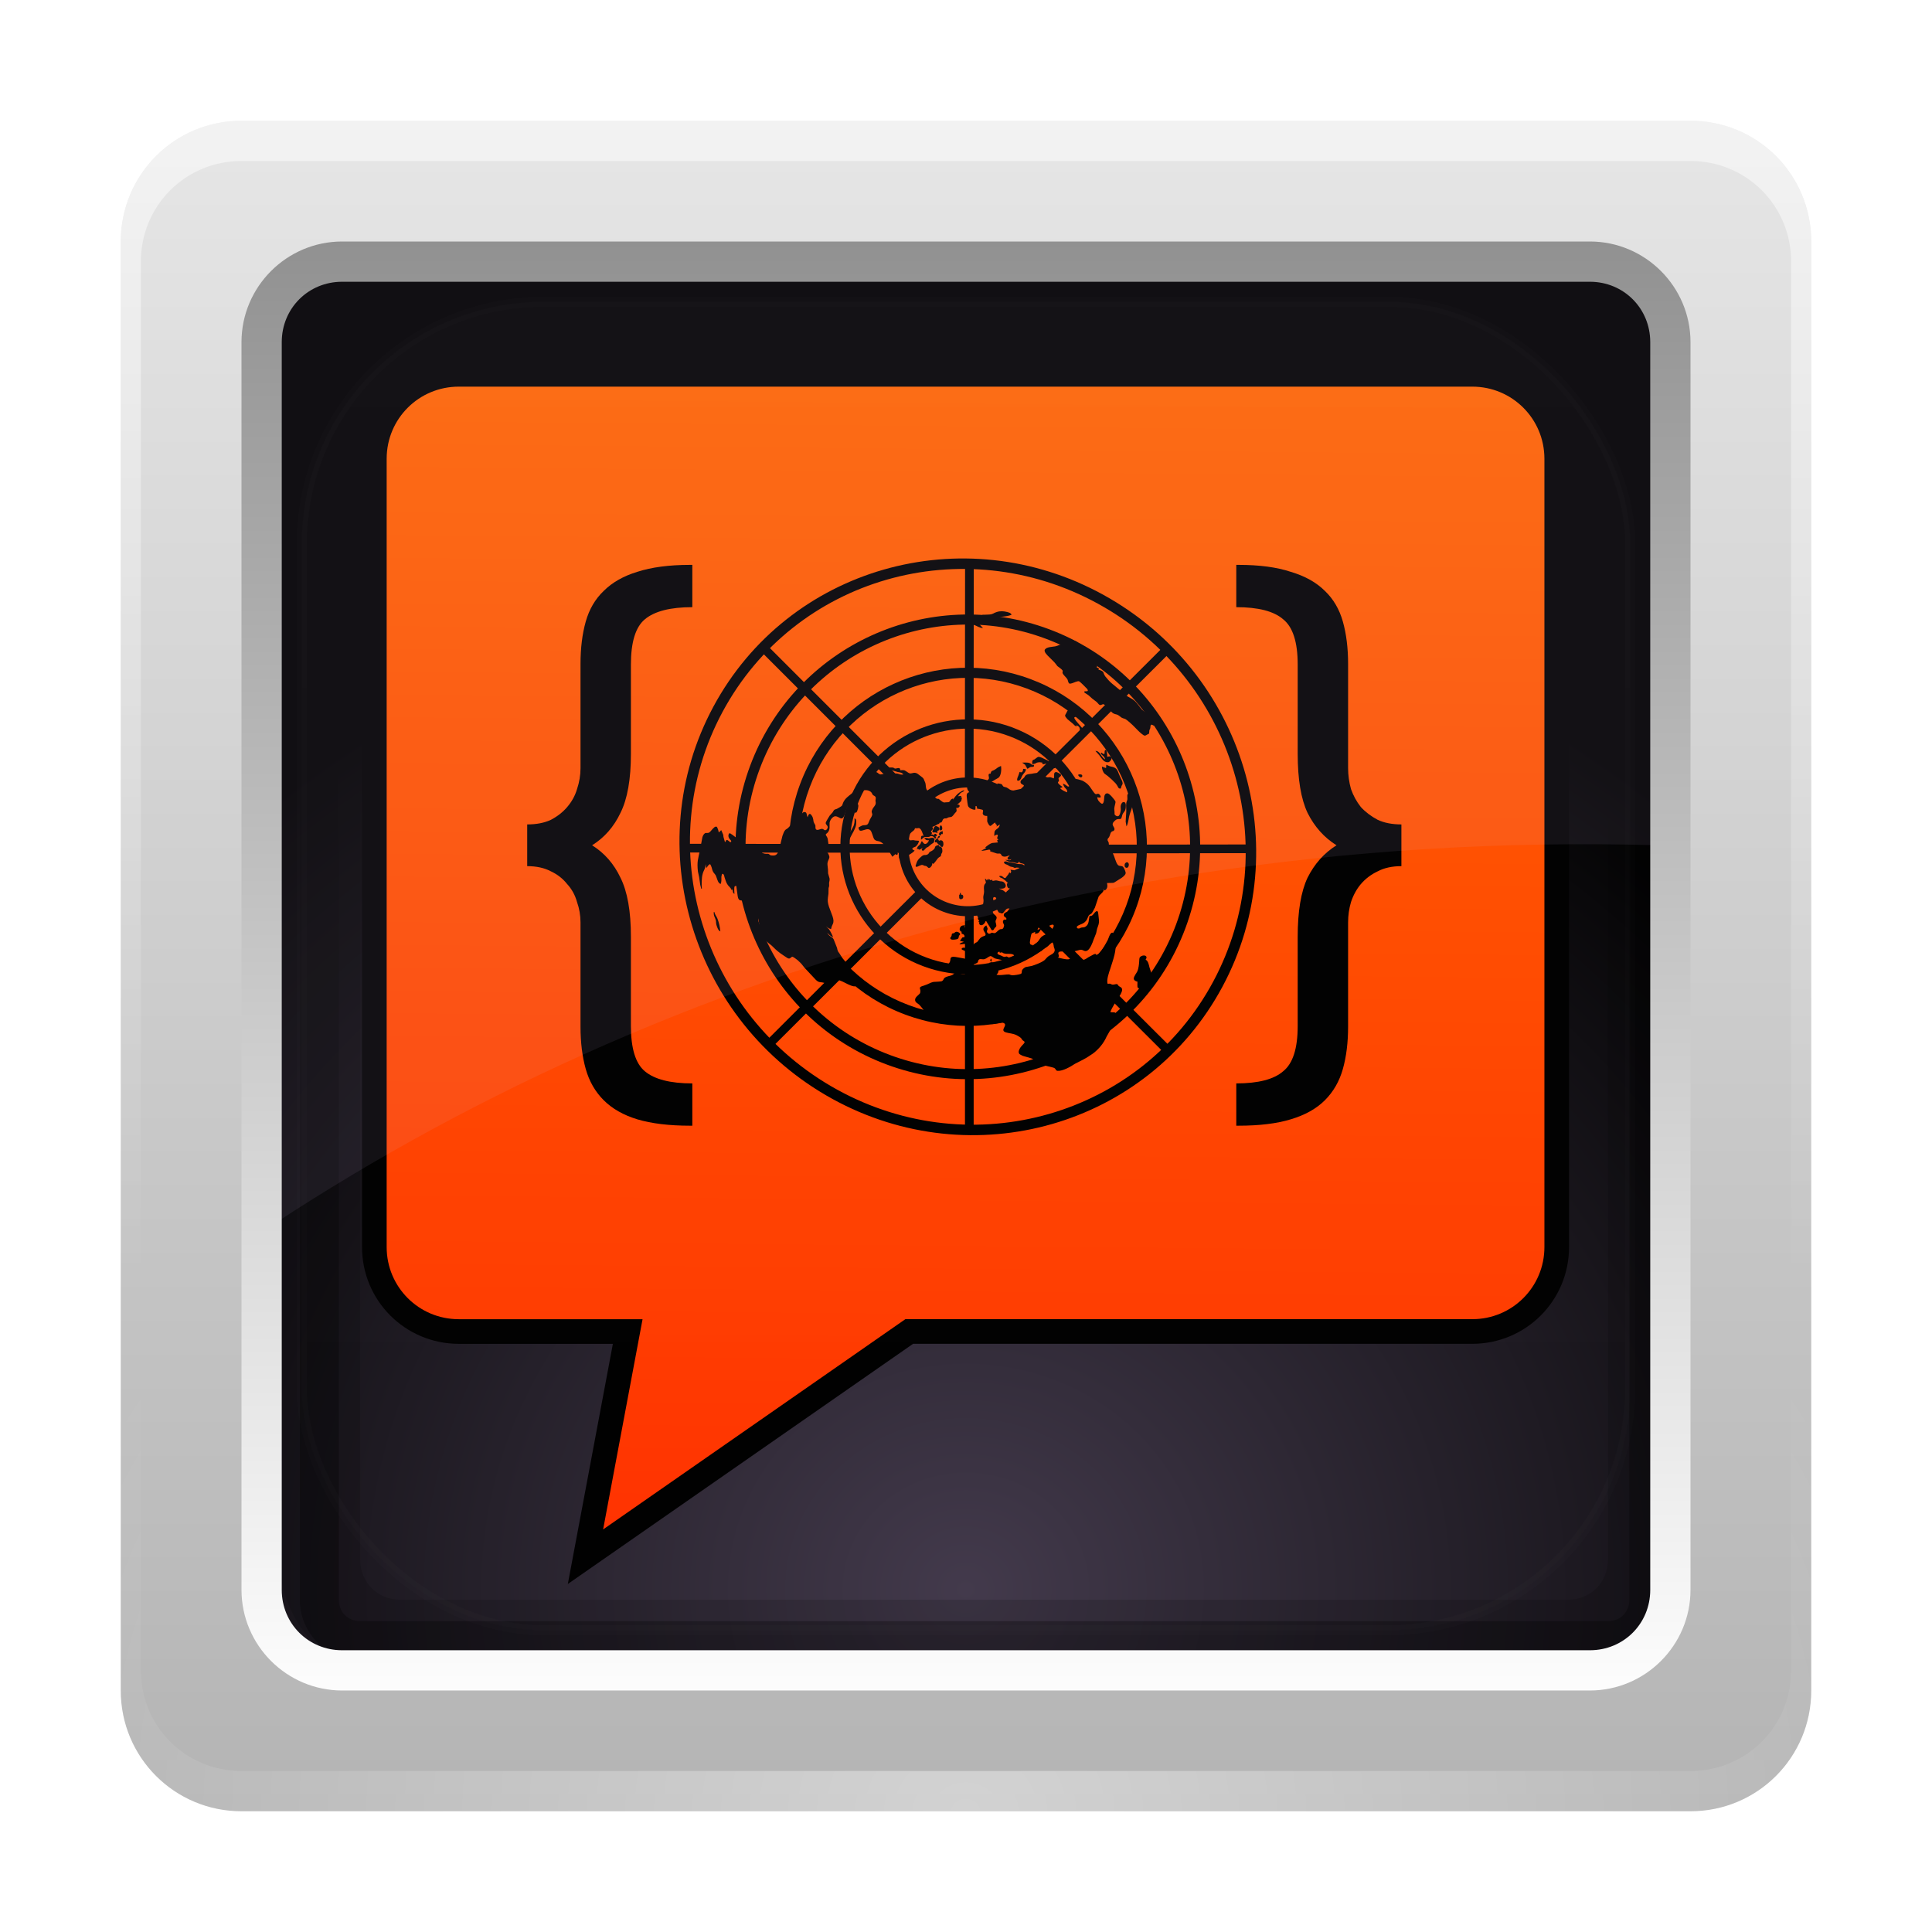 <?xml version="1.0" encoding="UTF-8" standalone="no"?>
<!-- Created with Inkscape (http://www.inkscape.org/) -->

<svg
   xmlns:dc="http://purl.org/dc/elements/1.1/"
   xmlns:cc="http://creativecommons.org/ns#"
   xmlns:rdf="http://www.w3.org/1999/02/22-rdf-syntax-ns#"
   xmlns:svg="http://www.w3.org/2000/svg"
   xmlns="http://www.w3.org/2000/svg"
   xmlns:xlink="http://www.w3.org/1999/xlink"
   xmlns:sodipodi="http://sodipodi.sourceforge.net/DTD/sodipodi-0.dtd"
   xmlns:inkscape="http://www.inkscape.org/namespaces/inkscape"
   version="1.0"
   width="96"
   height="96"
   id="svg2408"
   inkscape:version="0.48.2 r9819"
   sodipodi:docname="autopaste.svg"
   inkscape:export-filename="/home/buckstabu/Dropbox/Public/lcicons/lcproto2.png"
   inkscape:export-xdpi="90"
   inkscape:export-ydpi="90">
  <sodipodi:namedview
     pagecolor="#ffffff"
     bordercolor="#666666"
     borderopacity="1"
     objecttolerance="10"
     gridtolerance="10"
     guidetolerance="10"
     inkscape:pageopacity="0"
     inkscape:pageshadow="2"
     inkscape:window-width="1920"
     inkscape:window-height="1145"
     id="namedview68"
     showgrid="false"
     inkscape:zoom="3.3333333"
     inkscape:cx="111.0995"
     inkscape:cy="59.031795"
     inkscape:window-x="1678"
     inkscape:window-y="32"
     inkscape:window-maximized="1"
     inkscape:current-layer="svg2408" />
  <defs
     id="defs2410">
    <linearGradient
       id="linearGradient4017">
      <stop
         style="stop-color:#ff6600;stop-opacity:1;"
         offset="0"
         id="stop4019" />
      <stop
         style="stop-color:#ff1e00;stop-opacity:1;"
         offset="1"
         id="stop4021" />
    </linearGradient>
    <linearGradient
       x1="45.448"
       y1="92.54"
       x2="45.448"
       y2="7.017"
       id="ButtonShadow"
       gradientUnits="userSpaceOnUse"
       gradientTransform="scale(1.006,0.994)">
      <stop
         id="stop3750"
         style="stop-color:#000000;stop-opacity:1"
         offset="0" />
      <stop
         id="stop3752"
         style="stop-color:#000000;stop-opacity:0.588"
         offset="1" />
    </linearGradient>
    <filter
       color-interpolation-filters="sRGB"
       id="filter3174">
      <feGaussianBlur
         id="feGaussianBlur3176"
         stdDeviation="1.71" />
    </filter>
    <linearGradient
       id="linearGradient3224-6">
      <stop
         id="stop3226-2"
         style="stop-color:#42394b;stop-opacity:1"
         offset="0" />
      <stop
         id="stop3228-1"
         style="stop-color:#000000;stop-opacity:1"
         offset="1" />
    </linearGradient>
    <linearGradient
       id="linearGradient3187-5">
      <stop
         id="stop3189-3"
         style="stop-color:#b4b4b4;stop-opacity:1"
         offset="0" />
      <stop
         id="stop3191-2"
         style="stop-color:#e6e6e6;stop-opacity:1"
         offset="1" />
    </linearGradient>
    <linearGradient
       id="linearGradient3737-9">
      <stop
         id="stop3739-7"
         style="stop-color:#ffffff;stop-opacity:1"
         offset="0" />
      <stop
         id="stop3741-6"
         style="stop-color:#ffffff;stop-opacity:0"
         offset="1" />
    </linearGradient>
    <linearGradient
       id="linearGradient3465-2">
      <stop
         id="stop3467-0"
         style="stop-color:#919191;stop-opacity:1"
         offset="0" />
      <stop
         id="stop3469-6"
         style="stop-color:#fdfdfd;stop-opacity:1"
         offset="1" />
    </linearGradient>
    <linearGradient
       id="linearGradient3737-7-3">
      <stop
         id="stop3739-2-3"
         style="stop-color:#ffffff;stop-opacity:1"
         offset="0" />
      <stop
         id="stop3741-7-6"
         style="stop-color:#ffffff;stop-opacity:0"
         offset="1" />
    </linearGradient>
    <linearGradient
       id="linearGradient3737-4-0">
      <stop
         id="stop3739-8-4"
         style="stop-color:#ffffff;stop-opacity:1"
         offset="0" />
      <stop
         id="stop3741-71-8"
         style="stop-color:#ffffff;stop-opacity:0"
         offset="1" />
    </linearGradient>
    <clipPath
       id="clipPath3613-5">
      <rect
         width="84"
         height="84"
         rx="6"
         ry="6"
         x="6"
         y="6"
         id="rect3615-1"
         style="fill:#ffffff;fill-opacity:1;fill-rule:nonzero;stroke:none" />
    </clipPath>
    <filter
       x="-0.192"
       y="-0.192"
       width="1.384"
       height="1.384"
       color-interpolation-filters="sRGB"
       id="filter3794-2">
      <feGaussianBlur
         id="feGaussianBlur3796-9"
         stdDeviation="5.28" />
    </filter>
    <linearGradient
       inkscape:collect="always"
       xlink:href="#linearGradient3187-5"
       id="linearGradient4094"
       gradientUnits="userSpaceOnUse"
       x1="48"
       y1="90"
       x2="48"
       y2="5.988" />
    <linearGradient
       inkscape:collect="always"
       xlink:href="#linearGradient3737-9"
       id="linearGradient4096"
       gradientUnits="userSpaceOnUse"
       x1="36.357"
       y1="6"
       x2="36.357"
       y2="63.893" />
    <linearGradient
       inkscape:collect="always"
       xlink:href="#linearGradient3465-2"
       id="linearGradient4098"
       gradientUnits="userSpaceOnUse"
       gradientTransform="matrix(1.029,0,0,1.029,-1.412,-1.412)"
       x1="43.179"
       y1="13"
       x2="43.179"
       y2="83.295" />
    <radialGradient
       inkscape:collect="always"
       xlink:href="#linearGradient3737-7-3"
       id="radialGradient4100"
       gradientUnits="userSpaceOnUse"
       gradientTransform="matrix(1.157,0,0,0.996,-7.551,0.197)"
       cx="48"
       cy="90.172"
       fx="48"
       fy="90.172"
       r="42" />
    <linearGradient
       inkscape:collect="always"
       xlink:href="#linearGradient3737-4-0"
       id="linearGradient4102"
       gradientUnits="userSpaceOnUse"
       x1="48"
       y1="20.221"
       x2="48"
       y2="138.661" />
    <radialGradient
       inkscape:collect="always"
       xlink:href="#linearGradient3224-6"
       id="radialGradient4113"
       gradientUnits="userSpaceOnUse"
       gradientTransform="matrix(1.383,-1.0350102e-8,0,1.312,-17.141,-23.729)"
       cx="47.098"
       cy="78.287"
       fx="47.098"
       fy="78.287"
       r="38.957" />
    <filter
       id="filter3174-2"
       color-interpolation-filters="sRGB">
      <feGaussianBlur
         stdDeviation="1.71"
         id="feGaussianBlur3176-4" />
    </filter>
    <linearGradient
       gradientTransform="scale(1.006,0.994)"
       gradientUnits="userSpaceOnUse"
       id="ButtonShadow-1"
       y2="7.017"
       x2="45.448"
       y1="92.54"
       x1="45.448">
      <stop
         offset="0"
         style="stop-color:#000000;stop-opacity:1"
         id="stop3750-68" />
      <stop
         offset="1"
         style="stop-color:#000000;stop-opacity:0.588"
         id="stop3752-0" />
    </linearGradient>
    <linearGradient
       inkscape:collect="always"
       xlink:href="#linearGradient4017"
       id="linearGradient9830"
       gradientUnits="userSpaceOnUse"
       gradientTransform="matrix(0.571,0,0,0.571,20.571,20.571)"
       x1="32.775"
       y1="3.9"
       x2="31.725"
       y2="120.438" />
  </defs>
  <path
     style="opacity:0.6;color:#000000;fill:#000000;fill-opacity:1;fill-rule:nonzero;stroke:none;stroke-width:1;marker:none;visibility:visible;display:inline;overflow:visible;enable-background:accumulate"
     id="rect3977-9"
     inkscape:connector-curvature="0"
     d="m 17.898,14.49 c -1.662,0 -3,1.338 -3,3 l 0,62 c 0,1.662 1.338,3 3,3 l 62,0 c 1.662,0 3,-1.338 3,-3 l 0,-62 c 0,-1.662 -1.338,-3 -3,-3 l -62,0 z m 0,0.969 62,0 c 1.14,0 2.031,0.891 2.031,2.031 l 0,62 c 0,1.14 -0.891,2.031 -2.031,2.031 l -62,0 c -1.14,0 -2.031,-0.891 -2.031,-2.031 l 0,-62 c 0,-1.14 0.891,-2.031 2.031,-2.031 z" />
  <g
     id="layer2"
     style="display:none">
    <rect
       width="86"
       height="85"
       rx="6"
       ry="6"
       x="5"
       y="7"
       id="rect3745"
       style="opacity:0.9;fill:url(#ButtonShadow);fill-opacity:1;fill-rule:nonzero;stroke:none;filter:url(#filter3174)" />
  </g>
  <rect
     style="fill:url(#radialGradient4113);fill-opacity:1;stroke:none"
     id="rect3461-7"
     y="8.744"
     x="9.039"
     ry="6.173"
     rx="5.853"
     height="78.516"
     width="77.915" />
  <path
     style="font-size:medium;font-style:normal;font-variant:normal;font-weight:normal;font-stretch:normal;text-indent:0;text-align:start;text-decoration:none;line-height:normal;letter-spacing:normal;word-spacing:normal;text-transform:none;direction:ltr;block-progression:tb;writing-mode:lr-tb;text-anchor:start;opacity:0.15;color:#000000;fill:#000000;fill-opacity:1;stroke:none;stroke-width:4;marker:none;visibility:visible;display:inline;overflow:visible;enable-background:accumulate;font-family:Abandoned Bitplane;-inkscape-font-specification:Abandoned Bitplane"
     id="rect3222-3-8"
     inkscape:connector-curvature="0"
     d="m 19.898,13.49 c -3.289,0 -6,2.711 -6,6 l 0,58 c 0,3.289 2.711,6 6,6 l 58,0 c 3.289,0 6,-2.711 6,-6 l 0,-58 c 0,-3.289 -2.711,-6 -6,-6 l -58,0 z m 0,4 58,0 c 1.143,0 2,0.857 2,2 l 0,58 c 0,1.143 -0.857,2 -2,2 l -58,0 c -1.143,0 -2,-0.857 -2,-2 l 0,-58 c 0,-1.143 0.857,-2 2,-2 z" />
  <path
     style="opacity:0.3;color:#000000;fill:#000000;fill-opacity:1;fill-rule:nonzero;stroke:none;stroke-width:1;marker:none;visibility:visible;display:inline;overflow:visible;enable-background:accumulate"
     id="rect3981-0"
     inkscape:connector-curvature="0"
     d="m 17.898,14.49 c -1.662,0 -3,1.338 -3,3 l 0,62 c 0,1.662 1.338,3 3,3 l 62,0 c 1.662,0 3,-1.338 3,-3 l 0,-62 c 0,-1.662 -1.338,-3 -3,-3 l -62,0 z m 0,1.938 62,0 c 0.618,0 1.062,0.444 1.062,1.062 l 0,62 c 0,0.618 -0.444,1.062 -1.062,1.062 l -62,0 c -0.618,0 -1.062,-0.444 -1.062,-1.062 l 0,-62 c 0,-0.618 0.444,-1.062 1.062,-1.062 z" />
  <g
     id="g9775"
     transform="translate(68.322,-13.168)">
    <g
       style="display:none"
       id="layer2-7">
      <rect
         style="opacity:0.9;fill:url(#ButtonShadow-1);fill-opacity:1;fill-rule:nonzero;stroke:none;filter:url(#filter3174-2)"
         id="rect3745-9"
         y="7"
         x="5"
         ry="6"
         rx="6"
         height="85"
         width="86" />
    </g>
    <g
       id="g9809"
       transform="matrix(1.224,0,0,1.224,-79.097,2.392)">
      <path
         d="M 27.429,24 C 25.529,24 24,25.529 24,27.429 l 0,32 c 0,1.899 1.529,3.429 3.429,3.429 l 6.857,0 L 32.571,72 l 13.143,-9.143 22.857,0 C 70.471,62.857 72,61.328 72,59.429 l 0,-32 c 0,-1.899 -1.529,-3.429 -3.429,-3.429 l -41.143,0 z"
         inkscape:connector-curvature="0"
         id="path3984-9"
         style="fill:url(#linearGradient9830);fill-opacity:1;fill-rule:nonzero;stroke:#000000;stroke-opacity:1" />
      <g
         style="fill:#000000;fill-opacity:1"
         id="g5351"
         transform="matrix(0.5,0,0,0.5,-42.207,7.932)">
        <polygon
           points="448.112,398.075 448.112,303.252 448.112,303.252 451.889,303.252 451.889,398.075 "
           id="polygon3706"
           style="fill:#000000;fill-opacity:1;fill-rule:evenodd"
           transform="matrix(0.187,0,0,0.187,96.571,19.001)" />
        <polygon
           points="360.508,360.937 427.609,293.939 427.609,293.939 430.277,296.611 363.176,363.61 "
           id="polygon3708"
           style="fill:#000000;fill-opacity:1;fill-rule:evenodd"
           transform="matrix(0.187,0,0,0.187,96.571,19.001)" />
        <polygon
           points="326.371,274.072 421.195,274.186 421.195,274.186 421.189,277.962 326.367,277.849 "
           id="polygon3710"
           style="fill:#000000;fill-opacity:1;fill-rule:evenodd"
           transform="matrix(0.187,0,0,0.187,96.571,19.001)" />
        <polygon
           points="363.157,188.838 430.198,255.898 430.198,255.898 427.526,258.567 360.485,191.508 "
           id="polygon3712"
           style="fill:#000000;fill-opacity:1;fill-rule:evenodd"
           transform="matrix(0.187,0,0,0.187,96.571,19.001)" />
        <polygon
           points="451.934,153.287 451.847,248.11 451.847,248.11 448.07,248.107 448.157,153.283 "
           id="polygon3714"
           style="fill:#000000;fill-opacity:1;fill-rule:evenodd"
           transform="matrix(0.187,0,0,0.187,96.571,19.001)" />
        <polygon
           points="537.965,190.195 470.825,257.155 470.825,257.155 468.157,254.481 535.297,187.521 "
           id="polygon3716"
           style="fill:#000000;fill-opacity:1;fill-rule:evenodd"
           transform="matrix(0.187,0,0,0.187,96.571,19.001)" />
        <polygon
           points="572.972,278.14 478.147,278.259 478.147,278.259 478.144,274.483 572.965,274.364 "
           id="polygon3718"
           style="fill:#000000;fill-opacity:1;fill-rule:evenodd"
           transform="matrix(0.187,0,0,0.187,96.571,19.001)" />
        <polygon
           points="534.306,364.552 467.199,297.559 467.199,297.559 469.867,294.885 536.974,361.879 "
           id="polygon3720"
           style="fill:#000000;fill-opacity:1;fill-rule:evenodd"
           transform="matrix(0.187,0,0,0.187,96.571,19.001)" />
        <path
           d="m 187.203,52.834 c 9.752,3.645 14.709,14.518 11.063,24.27 -3.645,9.752 -14.518,14.708 -24.27,11.063 -9.752,-3.645 -14.708,-14.518 -11.063,-24.27 3.646,-9.752 14.518,-14.708 24.27,-11.063 l 0,0 z m -0.285,0.765 c 9.33,3.488 14.071,13.89 10.584,23.22 -3.487,9.33 -13.89,14.071 -23.22,10.584 -9.33,-3.487 -14.071,-13.89 -10.584,-23.22 3.488,-9.33 13.89,-14.071 23.22,-10.584 l 0,0 z"
           inkscape:connector-curvature="0"
           id="path3722"
           style="fill:#000000;fill-opacity:1;fill-rule:evenodd" />
        <path
           d="m 185.69,56.881 c 7.518,2.81 11.338,11.192 8.528,18.709 -2.81,7.517 -11.192,11.338 -18.709,8.528 -7.517,-2.81 -11.338,-11.192 -8.528,-18.709 2.81,-7.517 11.192,-11.338 18.709,-8.528 l 0,0 z m -0.287,0.769 c 7.092,2.651 10.698,10.56 8.046,17.653 -2.651,7.093 -10.561,10.698 -17.653,8.046 -7.093,-2.651 -10.698,-10.56 -8.047,-17.653 2.652,-7.093 10.56,-10.698 17.653,-8.046 l 0,0 z"
           inkscape:connector-curvature="0"
           id="path3724"
           style="fill:#000000;fill-opacity:1;fill-rule:evenodd" />
        <path
           d="m 184.223,60.807 c 5.351,2 8.07,7.965 6.07,13.316 -2.001,5.35 -7.966,8.07 -13.316,6.069 -5.351,-2 -8.07,-7.965 -6.069,-13.316 2,-5.35 7.965,-8.069 13.315,-6.07 l 0,0 z m -0.263,0.704 c 4.962,1.855 7.484,7.387 5.629,12.349 -1.855,4.962 -7.387,7.483 -12.349,5.629 -4.962,-1.855 -7.483,-7.387 -5.629,-12.349 1.855,-4.962 7.387,-7.483 12.349,-5.629 l 0,0 z"
           inkscape:connector-curvature="0"
           id="path3726"
           style="fill:#000000;fill-opacity:1;fill-rule:evenodd" />
        <path
           d="m 182.572,65.224 c 2.913,1.089 4.393,4.336 3.304,7.249 -1.089,2.912 -4.336,4.393 -7.249,3.304 -2.913,-1.089 -4.393,-4.336 -3.304,-7.249 1.089,-2.912 4.337,-4.393 7.249,-3.304 l 0,0 z m -0.285,0.761 c 2.493,0.932 3.759,3.711 2.828,6.203 -0.932,2.492 -3.711,3.759 -6.203,2.827 -2.493,-0.932 -3.759,-3.71 -2.828,-6.203 0.932,-2.492 3.711,-3.759 6.203,-2.827 l 0,0 z"
           inkscape:connector-curvature="0"
           id="path3728"
           style="fill:#000000;fill-opacity:1;fill-rule:evenodd" />
        <path
           d="m 191.601,50.037 c 11.406,6.277 15.736,20.539 9.663,31.834 -6.072,11.296 -20.258,15.369 -31.665,9.092 -11.406,-6.277 -15.736,-20.539 -9.663,-31.835 6.072,-11.296 20.258,-15.369 31.665,-9.092 l 0,0 z m -0.399,0.743 c 10.992,6.049 15.164,19.793 9.312,30.678 -5.852,10.885 -19.523,14.811 -30.515,8.761 -10.993,-6.049 -15.165,-19.793 -9.312,-30.679 5.852,-10.885 19.523,-14.81 30.515,-8.761 l 0,0 z"
           inkscape:connector-curvature="0"
           id="path3730"
           style="fill:#000000;fill-opacity:1;fill-rule:evenodd" />
        <path
           d="m 194.369,81.444 c 0.013,0.121 -0.028,0.419 0.028,0.488 0.059,0.093 0.277,0.073 0.372,0.04 0.259,-0.097 0.516,-0.439 0.635,-0.695 0.084,-0.13 0.141,-0.282 0.122,-0.453 l -0.181,-0.548 c -0.045,-0.192 -0.106,-0.53 -0.311,-0.61 0.019,-0.051 0.084,-0.13 0.076,-0.203 -0.047,-0.217 -0.409,-0.16 -0.538,-5.6e-4 -0.065,0.08 -0.047,0.249 -0.061,0.349 -0.004,0.197 -0.059,0.594 -0.137,0.773 -0.078,0.178 -0.298,0.419 -0.301,0.616 0.015,0.146 0.172,0.23 0.295,0.243 l 0,0 z m -12.04,-1.52 0.064,0.141 c 0.003,0.024 0.032,0.071 0.057,0.069 0.164,0.157 0.394,-0.207 0.119,-0.256 -0.025,0.002 -0.076,-0.018 -0.098,0.009 -0.048,0.005 -0.097,0.009 -0.143,0.037 l 0,0 z m 0.182,-0.36 c -0.111,0.108 -0.151,0.185 0.029,0.267 l -0.029,-0.267 0,0 z m -2.924,-2.142 c -0.178,0.163 -0.165,0.064 -0.256,0.121 -0.068,0.055 -0.011,0.123 -0.073,0.227 -0.019,0.051 -0.09,0.082 -0.084,0.13 -0.016,0.075 0.061,0.117 0.137,0.135 0.1,0.015 0.391,-0.01 0.482,-0.067 0.09,-0.082 0.054,-0.177 0.096,-0.254 0.022,-0.026 0.065,-0.079 0.087,-0.106 0.011,-0.124 -0.25,-0.272 -0.388,-0.186 l 0,0 z m 7.021,-0.753 0.026,0.243 -0.028,0.199 c 0.264,-0.048 0.427,-0.136 0.661,-0.231 0.07,-0.031 0.21,-0.093 0.264,-0.048 0.078,0.042 0.037,0.119 0.018,0.17 -0.038,0.101 -0.189,0.287 -0.254,0.366 -0.197,0.214 -0.488,0.24 -0.734,0.458 -0.132,0.135 -0.167,0.26 -0.3,0.395 -0.132,0.134 -0.227,0.167 -0.295,0.223 -0.065,0.08 -0.011,0.124 -0.148,0.21 l 0.078,-0.178 c -0.075,-0.018 -0.172,-0.009 -0.229,-0.078 -0.032,-0.07 -0.04,-0.144 -0.023,-0.218 0.033,-0.15 0.064,-0.546 0.151,-0.652 0.022,-0.026 0.211,-0.093 0.28,-0.123 l -0.033,0.15 c 0.073,-0.006 0.194,-0.017 0.239,-0.046 0.119,-0.035 0.238,-0.291 0.3,-0.395 l -0.329,0.128 c 0.057,-0.152 0.22,-0.461 0.355,-0.571 l 0,0 z m -6.509,0.731 c -0.049,0.225 0.088,0.139 0.172,0.23 0.054,0.044 0.061,0.117 0.069,0.19 l -0.191,0.042 -0.084,0.13 -0.108,0.132 0.329,0.093 c -0.165,0.064 -0.264,0.048 -0.37,0.205 l 0.412,-0.037 c 0.269,3.74e-4 0.471,0.056 0.725,-0.09 l -0.054,-0.044 0.073,-0.227 -0.183,-0.106 -0.064,-0.141 -0.308,-0.365 -0.102,-0.04 c 0.087,-0.106 0.262,-0.294 0.012,-0.344 l -0.124,-0.013 0.108,-0.132 c -0.148,-0.011 -0.272,-0.024 -0.383,0.084 -0.13,0.159 -0.134,0.355 0.071,0.435 l 0,0 z m -0.143,-3.152 -0.006,0.172 -0.057,-0.068 0.007,0.294 c 0.043,0.168 0.232,0.102 0.275,0.049 0.046,-0.029 0.059,-0.128 0.054,-0.177 -0.005,-0.048 -0.035,-0.095 -0.061,-0.117 -0.052,-0.02 -0.076,-0.018 -0.124,-0.014 l -0.016,-0.146 -0.073,0.007 0,0 z m -19.986,1.548 c -0.01,0.369 0.087,0.36 0.17,0.672 0.043,0.168 -0.025,0.223 0.109,0.554 0.064,0.142 0.104,0.285 0.257,0.345 -0.044,-0.413 -0.095,-0.654 -0.233,-1.034 -0.099,-0.236 -0.175,-0.254 -0.254,-0.542 l -0.048,0.005 0,0 z m 33.506,-4.037 c -0.116,0.059 -0.157,0.137 -0.144,0.258 -0.011,0.124 0.096,0.212 0.215,0.177 0.165,-0.064 0.193,-0.483 -0.071,-0.435 l 0,0 z m -22.926,-0.053 c -0.06,0.128 -0.071,0.252 0.061,0.338 -0.013,-0.121 0.022,-0.247 -0.061,-0.338 l 0,0 z m 7.163,0.118 0.081,0.066 c 0.178,-0.163 0.216,-0.265 0.346,-0.424 0.108,-0.132 0.181,-0.139 0.248,-0.194 0.043,-0.053 0.038,-0.102 0.054,-0.177 0.038,-0.102 0.108,-0.132 0.09,-0.302 0.009,-0.148 -0.088,-0.36 -0.255,-0.321 l -0.037,-0.119 c -0.073,0.006 -0.191,0.042 -0.259,0.097 -0.068,0.055 -0.033,0.15 -0.122,0.232 -0.108,0.132 -0.297,0.198 -0.343,0.227 -0.07,0.031 -0.038,0.102 -0.152,0.186 -0.159,0.112 -0.264,0.048 -0.358,0.081 -0.119,0.035 -0.295,0.223 -0.384,0.304 -0.13,0.159 -0.168,0.26 -0.222,0.437 -0.019,0.051 -0.06,0.128 -0.03,0.175 0.029,0.046 0.102,0.04 0.148,0.011 0.094,-0.033 0.302,-0.149 0.378,-0.132 0.072,-0.007 0.102,0.04 0.153,0.06 0.075,0.018 0.124,0.013 0.175,0.033 0.051,0.02 0.107,0.089 0.161,0.133 0.129,0.062 0.259,-0.097 0.297,-0.198 0.019,-0.051 0.038,-0.102 0.03,-0.175 l 0,0 z m 0.141,-1.877 0.003,0.024 -0.027,-0.022 0.024,-0.002 0,0 z m 0.215,0.177 c 0.064,0.142 0.301,0.292 0.435,0.403 0.046,-0.029 0.068,-0.055 0.086,-0.106 0.06,-0.128 0.034,-0.371 -0.096,-0.433 -0.078,-0.042 -0.172,-0.009 -0.242,0.022 -0.003,-0.024 -0.035,-0.095 -0.061,-0.117 -0.191,-0.179 -0.43,0.333 -0.122,0.232 l 0,0 z m -1.014,-0.326 c 0.164,0.157 0.166,0.181 0.385,0.162 -0.033,0.15 -0.228,0.389 -0.387,0.28 -0.105,-0.064 -0.115,-0.161 -0.166,-0.181 -0.078,-0.042 -0.084,0.13 -0.127,0.183 -0.103,0.181 -0.276,0.172 -0.292,0.468 l 0.092,-0.058 c 0.093,0.188 0.266,-0.024 0.383,-0.083 -0.022,0.027 -0.065,0.08 -0.084,0.13 -0.017,0.075 0.064,0.142 0.134,0.111 0.07,-0.031 0.154,-0.161 0.221,-0.216 0.068,-0.055 0.092,-0.057 0.162,-0.088 0.068,-0.055 0.157,-0.136 0.224,-0.192 0.203,-0.165 0.213,-0.068 0.284,-0.32 -0.006,-0.049 0.016,-0.075 0.011,-0.124 -0.097,-0.212 -0.444,-0.034 -0.471,-0.056 l -0.151,-0.036 c -0.051,-0.02 -0.146,0.013 -0.218,0.02 l 0,0 z m 1.121,-0.051 -0.121,0.011 0.032,0.071 c 0.143,-0.037 0.24,-0.046 0.246,-0.218 -0.121,0.011 -0.146,0.013 -0.157,0.137 l 0,0 z m -7.639,0.464 -0.112,0.55 0.05,0.241 0.101,0.482 c 0.062,-0.103 0.174,-0.432 0.185,-0.556 l 0.028,-0.199 c 0.008,-0.148 0.028,-0.198 -0.037,-0.34 l -0.157,0.137 -0.01,-0.318 -0.048,0.004 0,0 z m 7.89,-0.634 c -0.015,-0.146 0.011,-0.124 0.135,-0.11 l -0.002,-0.245 c -0.07,0.031 -0.167,0.04 -0.235,0.095 -0.108,0.132 -0.095,0.254 0.102,0.261 l 0,0 z m -0.721,-0.328 0.083,0.091 c 0.167,-0.04 0.221,0.005 0.372,0.04 l -0.059,-0.093 0.062,-0.104 c 0.146,-0.013 0.157,-0.137 0.096,-0.254 -0.027,-0.022 -0.078,-0.042 -0.105,-0.064 -0.261,-0.148 -0.286,0.075 -0.348,0.179 l -0.1,0.205 0,0 z m 0.628,-0.081 c 0.048,-0.004 0.097,-0.009 0.143,-0.037 0.089,-0.082 0.039,-0.323 -0.04,-0.365 -0.075,-0.018 -0.116,0.059 -0.111,0.108 l -0.017,0.075 0.013,0.121 0.011,0.097 0,0 z m -7.796,0.601 c 0.086,-0.106 0.117,-0.28 0.128,-0.404 -0.162,0.088 -0.146,0.234 -0.128,0.404 l 0,0 z m 0.859,-1.574 c 0.023,0.219 -0.004,0.417 -0.081,0.62 -0.098,0.23 -0.333,0.545 -0.382,0.77 l -0.056,-0.069 c -0.106,0.157 -0.118,0.501 -0.051,0.667 0.132,-0.134 0.162,-0.309 0.244,-0.463 0.16,-0.333 0.374,-0.622 0.456,-0.998 0.014,-0.099 0.034,-0.371 -0.025,-0.464 -0.029,-0.046 -0.054,-0.044 -0.105,-0.064 l 0,0 z m 22.084,0.643 c 0.127,-0.183 0.161,-0.554 0.21,-0.779 0.115,-0.525 0.358,-0.768 0.288,-1.424 -0.015,-0.146 -0.071,-0.435 -0.246,-0.469 -0.272,-0.025 -0.16,0.333 -0.177,0.408 0.008,0.073 -0.011,0.124 -0.03,0.175 -0.119,0.256 -0.064,0.545 -0.059,0.815 l -0.052,0.888 0.066,0.387 0,0 z m -3.927,-4.186 c 0.005,0.049 0.032,0.071 0.061,0.117 0.027,0.022 0.054,0.044 0.081,0.066 0.156,0.084 0.237,-0.07 0.178,-0.163 -0.029,-0.046 -0.129,-0.062 -0.177,-0.058 -0.048,0.004 -0.097,0.009 -0.143,0.037 l 0,0 z m 3.628,-0.424 c 0.023,0.219 0.111,0.579 0.205,0.767 l 0.214,0.398 0.253,0.762 c 0.13,-0.159 0.061,-0.349 0.018,-0.517 -0.109,-0.334 -0.267,-0.663 -0.398,-0.97 -0.091,-0.164 -0.158,-0.33 -0.292,-0.44 l 0,0 z m -1.34,-0.395 -0.02,0.272 -0.332,-0.118 c -0.006,0.173 0.071,0.435 0.209,0.57 l 0.266,0.197 c 0.215,0.177 0.433,0.378 0.625,0.582 0.17,0.206 0.177,0.279 0.236,0.371 0.054,0.044 0.107,0.089 0.177,0.058 0.046,-0.029 0.057,-0.152 0.076,-0.203 l 0.081,-0.154 c 0.035,-0.126 -0.058,-0.314 -0.119,-0.431 l -0.16,-0.353 c -0.067,-0.166 -0.107,-0.309 -0.22,-0.446 -0.191,-0.179 -0.336,-0.166 -0.538,-0.222 l -0.283,-0.122 0,0 z m -6.747,0.335 c -0.014,0.099 -0.023,0.248 -0.141,0.283 -0.024,0.002 -0.124,-0.013 -0.151,-0.036 l -0.092,0.278 c -0.041,0.077 -0.117,0.28 -0.109,0.353 -0.011,0.123 0.158,0.108 0.245,0.003 0.09,-0.082 0.101,-0.205 0.163,-0.309 0.1,-0.205 0.286,-0.296 0.309,-0.543 l -0.223,-0.029 0,0 z m 7.516,-0.92 c 0.072,0.214 0.123,0.234 0.241,0.42 0.061,0.117 0.045,0.192 0.188,0.155 -0.085,-0.115 -0.324,-0.511 -0.429,-0.575 l 0,0 z M 182.439,64.556 c -0.272,-0.025 -0.092,0.278 -0.128,0.404 -0.059,0.128 -0.332,0.324 -0.464,0.238 -0.07,0.031 -0.143,0.037 -0.218,0.02 -0.075,-0.018 -0.129,-0.062 -0.201,-0.055 l -0.387,0.28 c -0.068,0.055 -0.159,0.112 -0.256,0.121 -0.072,0.007 -0.17,0.015 -0.213,0.068 -0.068,0.055 -0.004,0.196 0.029,0.267 l 0.115,0.161 c -0.237,0.07 -0.219,0.24 -0.196,0.459 0.013,0.121 0.06,0.559 0.095,0.654 0.037,0.119 0.196,0.228 0.322,0.265 0.078,0.042 0.202,0.056 0.275,0.049 l 0.017,-0.296 0.073,-0.006 0.075,0.239 c 0.024,-0.002 0.073,-0.007 0.097,-0.009 l 0.302,0.071 c 0.027,0.022 0.027,0.022 0.054,0.044 0.032,0.071 -0.028,0.199 -0.02,0.272 0.042,0.168 0.218,0.201 0.363,0.188 -0.004,0.196 0.015,0.146 0.004,0.269 0.013,0.122 -0.059,0.128 0.09,0.384 0.03,0.046 0.091,0.164 0.164,0.157 0.073,-0.006 0.224,-0.192 0.386,-0.28 0.037,0.119 0.04,0.144 0.145,0.208 l -0.035,0.126 0.276,-0.172 c -0.082,0.375 -0.238,0.291 -0.408,0.527 -0.06,0.128 -0.023,0.247 -0.058,0.373 l 0.027,0.022 0.092,-0.057 0.07,-0.031 c 0.215,-0.044 0.048,0.216 0.053,0.265 0.008,0.073 0.059,0.093 0.11,0.113 l -0.114,0.084 0.067,0.166 -0.437,0.039 c -0.216,0.044 -0.394,0.207 -0.575,0.346 l 0.006,0.049 0.075,0.018 -0.418,0.209 c 0.126,0.037 0.291,-0.026 0.413,-0.037 0.119,-0.035 0.097,-0.009 0.24,-0.046 l 0.078,0.042 -0.014,0.099 0.533,0.173 c 0.126,0.038 0.218,-0.02 0.297,0.023 0.105,0.064 0.069,0.19 0.244,0.223 0.201,0.056 0.361,-0.057 0.528,-0.096 l -0.197,0.214 0.091,0.164 0.237,-0.07 c -0.176,0.187 -0.167,0.04 -0.507,0.07 0.078,0.042 0.309,0.144 0.36,0.164 0.126,0.038 0.194,-0.018 0.372,0.04 0.151,0.035 0.334,0.142 0.382,-0.084 0.03,0.047 0.059,0.093 0.086,0.115 0.078,0.042 0.127,0.038 0.202,0.055 0.1,0.016 0.336,0.166 0.325,0.29 -0.022,0.026 -0.044,0.053 -0.065,0.08 -0.033,-0.071 -0.064,-0.141 -0.121,-0.21 -0.139,-0.159 -0.353,-0.091 -0.528,-0.125 l -0.353,-0.091 -0.272,-0.025 c -0.148,-0.011 -0.231,-0.102 -0.377,-0.089 -0.049,0.004 -0.119,0.035 -0.113,0.084 0.005,0.048 0.059,0.093 0.086,0.115 0.156,0.084 0.1,0.015 0.336,0.166 0.131,0.086 0.177,0.058 0.304,0.095 l 0.129,0.062 c 0.1,0.016 0.119,-0.035 0.218,-0.02 0.048,-0.004 0.148,0.011 0.199,0.031 l -0.421,0.185 -0.323,-0.044 c 0.064,0.141 0.091,0.164 -0.017,0.296 l -0.059,-0.093 c -0.065,0.079 -0.059,0.128 -0.124,0.207 l -0.108,0.132 c -0.019,0.051 -0.084,0.13 -0.133,0.135 -0.073,0.007 -0.155,-0.084 -0.21,-0.128 -0.105,-0.064 -0.153,-0.06 -0.272,-0.025 0.089,0.139 0.135,0.111 0.264,0.172 0.105,0.064 0.374,0.285 0.457,0.376 -0.025,0.002 -0.049,0.004 -0.068,0.055 -0.043,0.053 0.004,0.27 0.061,0.338 0.054,0.044 0.105,0.064 0.177,0.058 l -0.289,0.271 c 0.126,0.037 0.172,0.009 0.28,0.097 l -0.242,0.022 -0.32,-0.241 -0.334,-0.142 c 0.124,0.013 0.321,0.021 0.437,-0.039 0.208,-0.117 0.109,-0.353 -0.052,-0.486 -0.105,-0.064 -0.177,-0.058 -0.301,-0.071 -0.1,-0.016 -0.253,-0.076 -0.35,-0.067 l -0.264,0.048 0.017,-0.075 c -0.076,-0.018 -0.102,-0.04 -0.17,0.015 -0.081,-0.066 -0.083,-0.09 -0.182,-0.106 l 0.013,0.121 -0.11,-0.113 -0.011,0.124 c -0.059,-0.093 -0.062,-0.117 -0.164,-0.157 l 0.082,0.311 -0.04,0.077 c -0.135,0.11 -0.134,0.355 -0.117,0.501 0.031,0.291 -0.034,0.371 -0.059,0.594 -0.006,0.172 0.05,0.241 0.004,0.49 -0.013,0.099 -0.106,0.377 -0.147,0.455 l -0.108,0.132 -0.081,0.154 c -0.041,0.077 -0.108,0.132 -0.149,0.21 -0.038,0.101 0.015,0.146 0.045,0.192 0.04,0.143 -0.062,0.103 0.107,0.309 l -0.086,0.106 0.097,-0.009 c -0.054,0.177 0.056,0.29 0.223,0.25 0.119,-0.035 0.249,-0.194 0.284,-0.32 l 0.049,-0.004 0.326,0.535 c 0.057,0.069 0.07,0.19 0.17,0.206 0.1,0.016 0.137,-0.086 0.178,-0.163 0.043,-0.053 0.089,-0.082 0.132,-0.135 0.06,-0.128 -0.058,-0.314 -0.047,-0.437 0.013,-0.099 0.081,-0.154 0.092,-0.278 -0.018,-0.17 -0.145,-0.208 -0.228,-0.299 -0.083,-0.09 -0.093,-0.188 -0.107,-0.309 -0.029,-0.268 0.109,-0.353 0.134,-0.576 0.008,-0.148 -0.075,-0.239 -0.086,-0.336 -0.008,-0.073 0.008,-0.148 0.081,-0.154 0.167,-0.04 0.188,0.155 0.201,0.276 l -0.023,0.247 c -0.013,0.1 -0.054,0.177 -0.041,0.298 0.035,0.095 0.091,0.164 0.123,0.234 0.057,0.068 0.064,0.142 0.118,0.186 0.051,0.02 0.078,0.042 0.126,0.037 0.051,0.02 0.102,0.04 0.151,0.036 0.119,-0.035 0.241,-0.267 0.354,-0.35 0.068,-0.055 0.167,-0.04 0.24,-0.046 -0.041,0.077 -0.149,0.21 -0.192,0.263 -0.092,0.057 -0.259,0.097 -0.268,0.245 -0.052,0.201 0.215,0.177 0.209,0.349 -0.011,0.124 -0.199,-0.031 -0.256,0.121 -0.081,0.154 0.026,0.243 0.064,0.363 0.008,0.073 -0.033,0.15 -0.049,0.225 -0.102,0.181 -0.189,0.066 -0.327,0.152 -0.116,0.06 -0.243,0.243 -0.362,0.278 -0.094,0.033 -0.175,-0.034 -0.248,-0.027 -0.097,0.009 -0.178,0.164 -0.339,0.031 -0.164,-0.157 0.023,-0.247 -0.018,-0.391 l -0.099,-0.236 c -0.138,0.086 -0.273,0.196 -0.227,0.389 0.067,0.165 0.228,0.298 0.144,0.428 -0.068,0.055 -0.213,0.068 -0.327,0.152 -0.138,0.086 -0.281,0.344 -0.327,0.373 -0.068,0.055 -0.141,0.061 -0.208,0.117 l -0.244,0.243 c -0.021,0.027 -0.021,0.027 -0.043,0.053 l -0.304,-0.095 0.018,0.17 c -0.122,0.011 -0.122,0.011 -0.221,-0.005 -0.075,-0.018 -0.223,-0.029 -0.261,0.072 -0.041,0.077 0.161,0.133 0.213,0.153 0.309,0.144 0.37,0.482 0.237,0.617 -0.089,0.081 -0.242,0.022 -0.342,0.006 -0.224,-0.029 -0.577,-0.12 -0.797,-0.125 -0.291,0.026 -0.198,0.214 -0.254,0.366 -0.014,0.1 -0.106,0.157 -0.122,0.232 -0.022,0.026 -0.019,0.051 -0.016,0.075 -0.003,-0.024 0.08,0.287 0.077,0.263 0.035,0.095 0.205,0.08 0.305,0.095 0.126,0.037 0.158,0.108 0.263,0.173 0.102,0.04 0.148,0.011 0.243,-0.022 0.218,-0.02 0.425,0.084 0.749,-0.092 0.07,-0.031 0.138,-0.086 0.157,-0.137 0.065,-0.079 0.033,-0.15 0.122,-0.232 0.111,-0.108 0.327,-0.152 0.44,-0.236 0.089,-0.082 0.025,-0.223 0.189,-0.287 0.119,-0.035 0.25,0.051 0.415,-0.013 0.143,-0.037 0.297,-0.198 0.44,-0.236 0.146,-0.013 0.236,0.15 0.438,0.206 l 0.802,0.173 c 0.025,-0.002 0.076,0.018 0.102,0.04 0.215,0.177 -0.095,0.254 -0.213,0.289 -0.095,0.033 -0.119,0.035 -0.216,0.044 0.028,0.022 0.03,0.046 0.057,0.069 0.102,0.04 0.35,0.067 0.439,-0.015 0.043,-0.053 0.038,-0.102 0.03,-0.175 0.094,-0.033 0.14,-0.061 0.178,-0.163 -0.008,-0.073 -0.04,-0.143 0.028,-0.199 0.043,-0.053 0.14,-0.062 0.213,-0.069 -0.113,-0.137 -0.205,-0.08 -0.353,-0.091 -0.075,-0.018 -0.105,-0.064 -0.18,-0.082 -0.073,0.007 -0.14,0.062 -0.242,0.022 -0.076,-0.018 -0.156,-0.084 -0.231,-0.102 -0.079,-0.042 -0.278,-0.073 -0.266,-0.197 0.019,-0.051 0.041,-0.077 0.089,-0.082 0.022,-0.026 0.046,-0.029 0.071,-0.031 l 0.035,0.095 c 0.259,-0.097 0.175,0.033 0.399,0.062 0.201,0.055 0.439,-0.015 0.644,0.065 0.127,0.037 0.086,0.115 0.196,0.227 0.134,0.111 0.326,0.069 0.495,0.054 -0.021,0.027 -0.046,0.029 -0.043,0.053 -0.041,0.077 0.013,0.122 0.064,0.141 0.182,0.106 0.453,-0.114 0.221,-0.216 l 0.372,-0.181 c -0.18,-0.082 -0.269,-3.74e-4 -0.506,-0.151 0.122,-0.011 0.146,-0.013 0.235,-0.095 l 0.014,-0.1 0.394,-0.207 c -0.125,0.207 0.016,0.146 0.063,0.363 0.122,-0.011 0.272,0.024 0.394,0.014 0.095,-0.033 0.353,-0.13 0.421,-0.185 0.067,-0.055 0.084,-0.13 0.151,-0.185 l 0.281,-0.123 c 0.114,-0.084 0.2,-0.19 0.287,-0.296 0.043,-0.053 0.086,-0.106 0.162,-0.088 0.102,0.04 0.128,0.283 0.138,0.38 0.033,0.071 0.067,0.165 0.075,0.238 -0.015,0.32 -0.351,0.375 -0.554,0.54 -0.135,0.11 -0.238,0.291 -0.379,0.353 -0.181,0.139 -0.699,0.333 -0.936,0.403 l -0.504,0.094 c -0.116,0.06 -0.251,0.17 -0.289,0.271 -0.038,0.102 0.023,0.219 -0.093,0.278 -0.116,0.06 -0.598,0.127 -0.722,0.114 -0.199,-0.031 -0.132,-0.087 -0.423,-0.06 -0.266,0.024 -0.555,0.075 -0.83,0.025 0.043,-0.053 0.13,-0.159 0.146,-0.234 0.019,-0.051 -0.008,-0.073 -0.013,-0.122 -0.002,-0.024 -0.008,-0.073 -0.035,-0.095 -0.057,-0.069 -0.25,-0.051 -0.323,-0.045 -0.168,0.04 -0.138,0.086 -0.404,0.11 l -0.895,0.105 c -0.436,0.039 -0.784,0.218 -0.954,0.233 -0.122,0.011 -0.394,-0.014 -0.52,-0.052 -0.102,-0.04 -0.21,-0.129 -0.326,-0.069 -0.119,0.035 -0.157,0.137 -0.297,0.198 -0.141,0.062 -0.407,0.086 -0.567,0.198 -0.159,0.112 -0.076,0.203 -0.262,0.293 -0.094,0.033 -0.412,0.037 -0.533,0.048 -0.269,-1.87e-4 -0.404,0.11 -0.639,0.205 l -0.259,0.097 c -0.094,0.033 -0.286,0.075 -0.326,0.152 -0.041,0.077 0.018,0.17 0.026,0.243 0.008,0.073 -0.009,0.148 -0.025,0.223 -0.127,0.183 -0.454,0.335 -0.4,0.6 0.042,0.168 0.142,0.183 0.33,0.338 0.247,0.248 0.432,0.599 0.698,0.796 0.344,0.239 0.841,0.538 1.267,0.622 l 0.738,0.032 c 0.396,0.038 0.7,0.134 1.115,0.121 l 0.913,-0.155 c 0.194,-0.017 0.483,-0.068 0.685,-0.012 0.202,0.055 0.242,0.199 0.606,0.166 l 0.507,-0.07 c 0.119,-0.035 0.213,-0.068 0.342,-0.006 0.312,0.168 -0.217,0.485 0.025,0.685 0.134,0.111 0.579,0.144 0.757,0.202 0.124,0.013 0.514,0.224 0.597,0.314 0.054,0.044 0.059,0.093 0.115,0.161 0.056,0.069 0.183,0.106 0.191,0.179 0.008,0.073 -0.149,0.21 -0.192,0.263 -0.133,0.135 -0.39,0.477 -0.245,0.684 0.057,0.068 0.21,0.128 0.288,0.17 l 0.707,0.206 c 0.307,0.12 0.333,0.363 0.519,0.493 0.131,0.087 0.35,0.067 0.522,0.076 l 0.729,0.18 c 0.254,0.076 0.148,0.232 0.347,0.263 0.421,0.036 1.066,-0.341 1.409,-0.568 l 0.696,-0.357 c 0.278,-0.148 0.529,-0.318 0.78,-0.487 0.476,-0.361 0.865,-0.838 1.101,-1.374 0.081,-0.154 0.312,-0.519 0.326,-0.618 0.033,-0.15 -0.124,-0.234 -0.064,-0.362 0.078,-0.179 0.395,-0.428 0.471,-0.631 0.063,-0.104 0.044,-0.274 -0.061,-0.338 -0.102,-0.04 -0.17,0.015 -0.372,-0.04 0.153,-0.406 0.429,-0.799 0.659,-1.163 0.106,-0.156 0.295,-0.443 0.299,-0.64 7.4e-4,-0.221 -0.197,-0.228 -0.279,-0.318 -0.081,-0.066 -0.062,-0.117 -0.113,-0.137 -0.102,-0.04 -0.264,0.048 -0.364,0.033 -0.073,0.006 -0.127,-0.038 -0.177,-0.058 -0.078,-0.042 -0.172,-0.009 -0.245,-0.003 -0.109,-0.334 0.119,-0.943 0.23,-1.272 0.218,-0.706 0.509,-1.42 0.403,-2.17 l -0.112,-0.579 c -0.032,-0.071 -0.09,-0.164 -0.185,-0.131 -0.143,0.037 -0.269,0.466 -0.328,0.594 l -0.328,0.594 c -0.084,0.13 -0.139,0.307 -0.249,0.415 -0.089,0.082 -0.23,0.143 -0.346,0.203 -0.038,-0.119 -0.107,-0.088 -0.202,-0.055 l -0.44,0.236 c -0.092,0.057 -0.273,0.196 -0.394,0.207 -0.097,0.009 -0.153,-0.06 -0.296,-0.023 -0.097,0.009 -0.262,0.073 -0.337,0.055 -0.1,-0.015 -0.207,-0.104 -0.307,-0.119 -0.075,-0.018 -0.218,0.019 -0.288,0.05 -0.243,0.022 -0.622,-0.092 -0.873,-0.142 0.046,-0.029 0.095,-0.033 0.09,-0.082 0.035,-0.126 -0.158,-0.329 0.079,-0.4 0.024,-0.002 0.073,-0.007 0.097,-0.009 l 0.415,-0.013 0.241,-0.046 c 0.124,0.013 0.156,0.084 0.326,0.069 l 0.596,-0.152 c 0.243,-0.022 0.341,0.215 0.593,0.045 0.205,-0.141 0.398,-0.625 0.471,-0.852 l 0.212,-0.534 0.082,-0.375 c 0.092,-0.278 0.177,-0.408 0.143,-0.724 l -0.049,-0.462 c -0.021,-0.194 -0.061,-0.338 -0.261,-0.148 -0.155,0.161 -0.209,0.338 -0.456,0.311 -0.066,0.3 -0.024,0.689 -0.324,0.863 -0.114,0.084 -0.24,0.046 -0.358,0.081 -0.071,0.031 -0.163,0.088 -0.214,0.068 -0.073,0.006 -0.126,-0.038 -0.134,-0.111 0.013,-0.099 0.178,-0.163 0.249,-0.194 0.235,-0.095 0.353,-0.13 0.526,-0.342 0.105,-0.157 0.117,-0.281 0.201,-0.411 0.086,-0.106 0.162,-0.088 0.248,-0.194 0.065,-0.08 0.184,-0.336 0.247,-0.439 l 0.297,-0.885 c 0.144,-0.258 0.384,-0.304 0.447,-0.629 l 0.037,0.119 c 0.257,-0.121 0.254,-0.366 0.204,-0.607 0.146,-0.013 0.442,0.009 0.56,-0.026 l 0.55,-0.344 c 0.138,-0.086 0.365,-0.254 0.397,-0.404 0.038,-0.101 -0.119,-0.431 -0.176,-0.499 -0.029,-0.046 -0.056,-0.069 -0.107,-0.088 -0.127,-0.038 -0.293,0.002 -0.384,-0.162 -0.113,-0.137 -0.238,-0.616 -0.331,-0.804 -0.201,-0.497 -0.214,-0.398 -0.308,-0.586 -0.061,-0.117 -0.05,-0.241 -0.064,-0.362 -0.035,-0.095 -0.091,-0.163 -0.096,-0.212 -0.011,-0.097 0.057,-0.152 0.122,-0.232 0.102,-0.181 0.087,-0.327 0.198,-0.435 0.089,-0.082 0.167,-0.039 0.208,-0.117 0.149,-0.21 -0.211,-0.373 -0.09,-0.605 0.062,-0.104 0.238,-0.291 0.36,-0.302 0.094,-0.033 0.172,0.009 0.266,-0.024 0.092,-0.057 0.098,-0.23 0.136,-0.331 0.095,-0.254 0.243,-0.243 0.279,-0.589 0.011,-0.124 0.017,-0.296 -0.042,-0.389 -0.113,-0.137 -0.272,-0.025 -0.31,0.077 -0.084,0.13 -0.066,0.3 -0.05,0.446 -0.009,0.148 -0.036,0.347 -0.12,0.477 -0.102,0.181 -0.312,0.053 -0.372,-0.04 -0.029,-0.046 -0.01,-0.097 -0.015,-0.146 0.004,-0.197 -0.053,-0.265 -0.004,-0.49 0.013,-0.099 0.106,-0.378 0.077,-0.424 -0.009,-0.073 -0.231,-0.323 -0.287,-0.391 -0.11,-0.113 -0.309,-0.365 -0.492,-0.25 -0.162,0.088 -0.128,0.404 -0.158,0.578 -0.016,0.075 -0.05,0.225 -0.122,0.232 -0.045,0.029 -0.126,-0.038 -0.179,-0.082 -0.137,-0.135 -0.22,-0.226 -0.244,-0.444 0.075,0.018 0.277,0.073 0.291,-0.026 -0.011,-0.097 -0.126,-0.259 -0.223,-0.25 -0.1,-0.016 -0.113,0.084 -0.245,-0.003 -0.107,-0.089 -0.346,-0.484 -0.459,-0.621 -0.142,-0.184 -0.354,-0.336 -0.562,-0.44 -0.126,-0.038 -0.535,-0.197 -0.649,-0.113 -0.046,0.029 -0.038,0.101 -0.057,0.152 -0.027,-0.022 -0.054,-0.044 -0.102,-0.04 -0.175,-0.033 -0.227,0.168 -0.238,0.291 0.005,0.049 0.015,0.146 -0.054,0.177 -0.071,0.031 -0.124,-0.013 -0.178,-0.058 -0.131,-0.086 -0.134,-0.111 -0.312,-0.168 0.035,0.095 0.069,0.19 0.128,0.283 0.143,0.184 0.239,0.175 0.217,0.422 -0.204,-0.08 -0.435,-0.182 -0.575,-0.341 l 0.189,-0.066 -0.005,-0.048 c -0.078,-0.042 -0.344,-0.239 -0.355,-0.336 -0.008,-0.073 0.089,-0.082 0.081,-0.155 0.017,-0.075 -0.061,-0.117 -0.023,-0.219 0.065,-0.08 0.206,-0.141 0.195,-0.238 -0.006,-0.049 -0.059,-0.093 -0.11,-0.113 -0.105,-0.064 -0.29,-0.195 -0.401,-0.087 -0.089,0.082 -0.022,0.247 -0.071,0.472 -0.076,-0.018 -0.205,-0.08 -0.28,-0.097 -0.1,-0.016 -0.216,0.044 -0.345,-0.018 -0.178,-0.058 -0.242,-0.199 -0.395,-0.259 -0.283,-0.122 -0.52,-0.051 -0.784,-0.003 -0.121,0.011 -0.315,0.028 -0.431,0.088 -0.092,0.057 -0.133,0.135 -0.173,0.212 -0.108,0.132 -0.321,0.2 -0.3,0.395 0.042,0.168 0.191,0.179 0.244,0.223 l 0.155,0.305 c -0.167,0.039 -0.245,-0.003 -0.39,0.01 l -0.575,0.125 c -0.294,0.002 -0.385,-0.162 -0.565,-0.244 -0.102,-0.04 -0.175,-0.033 -0.253,-0.075 -0.081,-0.066 -0.088,-0.139 -0.115,-0.161 -0.057,-0.068 -0.304,-0.095 -0.377,-0.089 0.005,0.049 0.008,0.073 -0.035,0.126 -0.041,0.077 -0.249,0.194 -0.346,0.203 -0.046,0.029 -0.122,0.011 -0.172,-0.009 l 0.013,-0.099 c 0.011,-0.123 -0.061,-0.117 -0.155,-0.084 -0.144,0.037 -0.23,0.143 -0.343,0.227 0.041,-0.077 0.079,-0.179 0.144,-0.258 0.089,-0.082 0.208,-0.117 0.324,-0.176 l 0.367,-0.229 c 0.092,-0.057 0.233,-0.119 0.3,-0.174 0.203,-0.165 0.245,-0.684 0.192,-0.949 -0.375,0.156 -0.276,0.172 -0.529,0.317 -0.092,0.057 -0.141,0.062 -0.211,0.092 -0.067,0.055 -0.084,0.13 -0.1,0.205 l 0,0 z m 2.574,-0.893 0.239,0.175 0.182,0.327 c 0.14,-0.062 0.159,-0.112 0.254,-0.145 0.046,-0.029 0.348,0.042 0.278,-0.148 -0.027,-0.022 -0.054,-0.044 -0.08,-0.066 l -0.016,0.075 c -0.081,-0.066 -0.188,-0.155 -0.29,-0.195 -0.102,-0.04 -0.445,-0.034 -0.565,-0.023 l 0,0 z m 0.821,0.123 c 0.339,-0.03 0.28,-0.123 0.475,-0.141 0.094,-0.033 0.244,0.003 0.344,0.018 l -0.013,0.099 c 0.204,0.08 0.191,-0.042 0.342,-0.006 0.153,0.06 0.247,0.248 0.5,0.323 0.102,0.04 0.153,0.06 0.245,0.003 0.059,0.093 0.083,0.091 0.18,0.082 0.011,-0.124 0.081,-0.155 0.049,-0.225 -0.032,-0.071 -0.288,-0.171 -0.309,0.077 -0.086,-0.115 -0.04,-0.144 -0.072,-0.214 -0.086,-0.115 -0.259,-0.124 -0.377,-0.089 -0.05,-0.241 -0.018,-0.17 -0.354,-0.336 -0.105,-0.064 -0.336,-0.166 -0.461,-0.18 -0.148,-0.011 -0.186,0.09 -0.302,0.15 -0.065,0.08 -0.141,0.062 -0.208,0.117 -0.065,0.079 -0.049,0.225 -0.039,0.322 l 0,0 z m 5.125,-1.073 0.307,0.341 c 0.115,0.161 0.23,0.323 0.367,0.458 0.107,0.089 0.261,0.148 0.404,0.111 0.095,-0.033 0.381,-0.329 0.147,-0.455 -0.078,-0.042 -0.194,0.018 -0.266,0.024 0.006,-0.172 -0.005,-0.269 -0.047,-0.437 -0.005,-0.049 -0.015,-0.146 -0.11,-0.113 -0.116,0.06 0.021,0.415 -0.162,0.309 l -0.078,-0.042 -0.081,-0.066 c -0.087,0.106 0.015,0.146 0.099,0.236 0.107,0.089 0.19,0.179 0.206,0.325 -0.264,-0.173 -0.279,-0.318 -0.449,-0.524 -0.11,-0.113 -0.19,-0.179 -0.336,-0.166 l 0,0 z m 1.052,-0.241 c 0.066,0.166 0.326,0.535 0.505,0.592 -0.121,-0.21 -0.276,-0.515 -0.505,-0.592 l 0,0 z m -17.954,1.783 c 0.073,-0.006 0.17,-0.015 0.218,-0.02 l 0.632,0.189 c 0.175,0.033 0.348,0.042 0.463,0.204 -0.315,0.028 -0.248,-0.027 -0.498,-0.078 -0.223,-0.029 -0.291,0.026 -0.464,0.017 -0.1,-0.016 -0.151,-0.035 -0.226,-0.053 l -0.649,0.107 c -0.172,-0.009 -0.21,-0.128 -0.312,-0.168 -0.105,-0.064 -0.199,-0.031 -0.291,0.026 -0.164,0.064 -0.324,0.176 -0.483,0.289 -0.297,0.198 -0.64,0.425 -0.854,0.714 -0.149,0.21 -0.112,0.329 -0.26,0.538 -0.151,0.185 -0.5,0.364 -0.735,0.679 -0.171,0.236 -0.155,0.382 -0.22,0.461 -0.043,0.053 -0.343,0.227 -0.413,0.258 -0.07,0.031 -0.143,0.037 -0.189,0.066 -0.068,0.055 -0.108,0.132 -0.149,0.21 l -0.24,0.267 c -0.062,0.104 -0.314,0.494 -0.328,0.594 -0.006,0.172 0.272,0.246 0.125,0.479 -0.022,0.026 -0.043,0.053 -0.065,0.08 -0.159,0.112 -0.202,-0.056 -0.326,-0.069 -0.151,-0.036 -0.375,0.156 -0.509,0.046 -0.083,-0.091 -0.048,-0.216 -0.058,-0.314 -0.037,-0.119 -0.091,-0.163 -0.126,-0.258 -0.062,-0.117 -0.013,-0.343 -0.184,-0.572 -0.088,-0.139 -0.19,-0.179 -0.269,-8.9e-5 l -0.057,0.152 c -0.096,-0.212 -0.042,-0.389 -0.217,-0.422 -0.223,-0.029 -0.291,0.247 -0.421,0.406 -0.324,0.397 -0.378,0.353 -0.627,0.547 l -0.33,0.349 -0.206,0.141 c -0.111,0.108 -0.184,0.335 -0.241,0.488 l -0.238,0.978 c -0.052,0.201 -0.139,0.528 -0.352,0.596 -0.07,0.031 -0.291,0.026 -0.366,0.009 -0.078,-0.042 -0.134,-0.111 -0.21,-0.129 -0.073,0.007 -0.267,0.024 -0.447,-0.058 -0.107,-0.088 -0.249,-0.272 -0.352,-0.312 -0.102,-0.04 -0.199,-0.031 -0.296,-0.023 -0.122,0.011 -0.291,0.026 -0.391,0.011 -0.253,-0.075 -0.416,-0.453 -0.512,-0.666 -0.035,-0.095 -0.099,-0.237 -0.177,-0.279 -0.107,-0.089 -0.237,0.07 -0.364,0.033 -0.1,-0.016 -0.32,-0.241 -0.449,-0.303 -0.027,-0.022 -0.108,-0.088 -0.153,-0.06 -0.048,0.004 -0.062,0.104 -0.081,0.154 -0.003,0.197 0.051,0.241 0.163,0.378 0.027,0.022 0.11,0.113 0.042,0.168 -0.113,0.084 -0.276,-0.294 -0.403,-0.111 -0.019,0.051 -0.016,0.075 -0.038,0.101 l -0.048,0.004 -0.117,-0.407 -0.018,-0.17 -0.163,-0.378 -0.2,0.19 -0.048,-0.217 -0.067,-0.166 c -0.037,-0.119 -0.134,-0.111 -0.226,-0.053 -0.181,0.139 -0.306,0.346 -0.419,0.43 -0.138,0.086 -0.243,0.022 -0.337,0.055 -0.116,0.06 -0.197,0.214 -0.233,0.34 l -0.187,0.998 c -0.161,0.775 -0.265,0.956 -0.176,1.782 l 0.098,0.457 0.092,0.63 0.082,0.312 0.049,-0.005 c -0.034,-0.316 -0.024,-0.906 0.066,-1.208 0.088,-0.327 0.228,-0.388 0.235,-0.782 l 0.058,0.314 c 0.132,-0.135 0.122,-0.232 0.308,-0.322 0.062,0.117 0.089,0.139 0.129,0.283 0.037,0.119 0.048,0.216 0.11,0.334 0.061,0.117 0.112,0.137 0.171,0.23 0.057,0.068 0.094,0.188 0.128,0.283 0.067,0.166 0.12,0.431 0.322,0.487 0.079,-0.179 0.056,-0.397 0.058,-0.594 0.019,-0.051 0.028,-0.199 0.073,-0.227 0.119,-0.035 0.167,0.181 0.175,0.254 0.069,0.19 0.12,0.431 0.235,0.592 0.12,0.21 0.215,0.177 0.373,0.506 l 0.036,-0.126 c 0.067,0.166 -0.017,0.296 0.166,0.402 -0.011,-0.097 -0.03,-0.512 0.01,-0.59 0.019,-0.051 0.092,-0.057 0.141,-0.061 l 0.113,0.824 c 0.01,0.097 0.047,0.217 0.104,0.285 0.137,0.135 0.296,0.022 0.358,0.14 l 0.096,0.433 c 0.082,0.312 0.197,0.694 0.325,0.977 0.097,0.212 0.225,0.495 0.389,0.652 0.057,0.069 0.14,0.159 0.234,0.126 0.095,-0.033 0.057,-0.152 0.073,-0.227 0.014,-0.099 0.06,-0.128 0.076,-0.203 0.011,-0.124 -0.029,-0.268 0.033,-0.371 -0.033,0.15 0.018,0.17 0.034,0.316 0.021,0.194 0.069,0.411 0.138,0.601 0.104,0.285 0.181,0.548 0.355,0.802 0.116,0.161 0.382,0.358 0.543,0.491 0.22,0.225 0.438,0.427 0.704,0.624 l 0.317,0.217 0.264,0.173 c 0.234,0.126 0.259,-0.097 0.404,-0.11 0.076,0.018 0.341,0.214 0.422,0.281 0.408,0.38 0.274,0.27 0.556,0.613 l 0.636,0.679 c 0.164,0.157 0.367,0.458 0.591,0.487 l 0.224,0.029 c 0.25,0.051 0.53,0.149 0.791,0.076 0.097,-0.009 0.165,-0.064 0.208,-0.117 0.065,-0.08 0.103,-0.181 0.2,-0.19 0.1,0.016 0.331,0.117 0.433,0.158 0.258,0.124 0.624,0.336 0.899,0.385 0.275,0.049 0.472,-0.165 0.427,-0.357 -0.069,-0.19 -0.36,-0.385 -0.515,-0.69 -0.15,-0.256 -0.254,-0.541 -0.426,-0.771 l -0.394,-0.48 -0.236,-0.371 -0.115,-0.161 c -0.03,-0.046 -0.072,-0.214 -0.08,-0.287 L 169.708,78.014 c -0.123,-0.234 -0.366,-0.212 -0.524,-0.542 0.113,0.137 0.328,0.314 0.481,0.374 -0.069,-0.19 -0.224,-0.495 -0.34,-0.656 l -0.247,-0.248 c 0.134,0.111 0.242,0.199 0.417,0.232 l 0.052,-0.201 c 0.076,-0.203 0.146,-0.234 0.145,-0.479 -0.02,-0.415 -0.404,-1.019 -0.458,-1.529 -0.024,-0.219 0.025,-0.444 0.051,-0.667 l 0.007,-0.393 c -0.008,-0.073 0.035,-0.126 0.049,-0.225 l -0.005,-0.27 c 0.033,-0.15 0.052,-0.201 0.036,-0.347 l -0.117,-0.406 -0.007,-0.294 -0.042,-0.389 c -0.032,-0.291 0.125,-0.428 0.153,-0.627 0.014,-0.1 -0.112,-0.358 -0.166,-0.402 -0.078,-0.042 -0.245,-0.003 -0.185,-0.13 0.06,-0.128 0.28,0.097 0.336,0.166 0.071,-0.252 0.017,-0.296 -0.031,-0.513 l -0.092,-0.63 c -0.042,-0.168 -0.15,-0.256 -0.158,-0.329 0.017,-0.075 0.089,-0.082 0.176,-0.187 0.087,-0.106 0.122,-0.232 0.134,-0.355 l 0.004,-0.417 c 0.027,-0.199 0.195,-0.459 0.408,-0.527 0.216,-0.044 0.436,0.182 0.557,0.171 0.122,-0.011 0.181,-0.139 0.222,-0.216 l 0.28,-0.81 0.049,-0.004 c 0.12,0.21 0.247,0.248 0.411,0.405 l 0.14,0.159 c 0.027,0.022 0.073,-0.007 0.119,-0.035 0.086,-0.106 0.19,-0.508 0.129,-0.625 -0.035,-0.095 -0.142,-0.184 -0.18,-0.303 -0.008,-0.073 0.033,-0.15 0.073,-0.227 0.057,-0.152 0.087,-0.327 0.198,-0.435 0.219,-0.24 0.656,-0.28 0.922,-0.083 0.135,0.111 0.118,0.186 0.174,0.254 0.083,0.091 0.205,0.08 0.244,0.223 0.005,0.049 -0.006,0.172 -0.022,0.247 0.016,0.146 0.045,0.192 -0.012,0.344 -0.081,0.154 -0.216,0.265 -0.271,0.441 -0.076,0.203 0.048,0.217 0.018,0.391 -0.054,0.177 -0.187,0.311 -0.241,0.488 -0.063,0.104 -0.052,0.201 -0.165,0.285 -0.092,0.057 -0.24,0.046 -0.337,0.055 -0.143,0.037 -0.256,0.121 -0.372,0.181 0.005,0.049 0.01,0.097 0.04,0.144 0.04,0.144 0.161,0.133 0.28,0.097 0.191,-0.041 0.445,-0.187 0.633,-0.032 0.164,0.157 0.213,0.619 0.353,0.778 0.134,0.111 0.231,0.102 0.382,0.137 0.102,0.04 0.18,0.082 0.261,0.148 0.188,0.155 0.129,0.283 0.214,0.398 0.081,0.066 0.151,0.036 0.234,0.126 l 0.356,0.581 0.246,-0.218 c 0.083,0.091 0.181,0.082 0.191,-0.042 -0.008,-0.073 -0.047,-0.216 -0.08,-0.287 0.164,0.157 0.177,0.279 0.176,0.5 0.005,0.048 -0.014,0.099 0.016,0.146 0.01,0.097 0.128,0.283 0.209,0.349 0.105,0.064 0.175,0.033 0.267,-0.024 0.084,-0.13 0.133,-0.355 0.263,-0.514 0.108,-0.132 0.324,-0.176 0.519,-0.415 -0.051,-0.02 -0.204,-0.08 -0.188,-0.155 0.038,-0.101 0.184,-0.115 0.276,-0.172 0.135,-0.11 0.238,-0.291 0.268,-0.466 l -0.297,-0.023 -0.175,-0.033 -0.243,0.022 -0.239,-0.175 -0.345,-0.018 c 0.059,-0.128 0.1,-0.205 0.246,-0.218 0.073,-0.007 0.175,0.034 0.221,0.005 0.094,-0.033 0.084,-0.13 0.152,-0.185 0.13,-0.159 0.321,-0.2 0.349,-0.399 0.199,0.031 0.243,-0.022 0.342,-0.006 0.205,0.08 0.268,0.442 0.362,0.63 -0.253,-0.075 -0.205,0.141 -0.211,0.313 0.092,-0.057 0.2,-0.19 0.294,-0.223 l 0.318,-0.004 c 0.073,-0.007 0.094,-0.033 0.165,-0.064 0.167,-0.039 0.277,0.073 0.366,0.213 0.092,-0.057 0.087,-0.106 0.028,-0.199 l 0.121,-0.011 -0.069,-0.19 c -0.121,0.011 -0.148,-0.011 -0.184,0.114 -0.105,-0.064 -0.105,-0.064 -0.229,-0.078 l 0.089,-0.081 -0.006,-0.049 c -0.207,-0.104 0.03,-0.174 0.066,-0.3 0.017,-0.075 -0.013,-0.121 -0.042,-0.168 l 0.305,-0.126 c 0.13,-0.159 0.24,-0.046 0.294,-0.223 0.25,0.051 0.168,-0.26 0.357,-0.326 0.046,-0.029 0.121,-0.011 0.17,-0.015 0.07,-0.031 0.14,-0.061 0.211,-0.092 0.097,-0.009 0.146,-0.013 0.24,-0.046 0.092,-0.057 0.176,-0.187 0.241,-0.267 0.043,-0.053 0.132,-0.135 0.151,-0.186 0.016,-0.075 -0.016,-0.146 -0.028,-0.267 0.1,0.015 0.172,0.009 0.237,-0.07 0.068,-0.055 0.057,-0.152 -0.045,-0.192 -0.024,0.002 -0.097,0.009 -0.121,0.011 l 0.335,-0.3 0.066,-0.3 -0.095,0.033 0.033,-0.15 -0.267,0.024 c 0.043,-0.053 0.173,-0.212 0.216,-0.265 0.114,-0.084 0.237,-0.07 0.295,-0.223 -0.24,0.046 -0.534,0.269 -0.685,0.454 l -0.236,0.315 0.014,-0.099 c -0.237,0.07 -0.222,0.216 -0.314,0.274 l -0.046,0.029 c 0.073,-0.006 -0.415,0.013 -0.339,0.031 -0.124,-0.013 -0.258,-0.124 -0.366,-0.213 -0.081,-0.066 -0.137,-0.135 -0.229,-0.077 l -0.454,-0.352 c 0.043,-0.053 0.065,-0.08 0.011,-0.124 -0.054,-0.044 -0.18,-0.082 -0.285,-0.146 -0.188,-0.155 -0.18,-0.303 -0.203,-0.521 -0.02,-0.194 -0.045,-0.192 -0.112,-0.358 -0.032,-0.071 -0.037,-0.119 -0.094,-0.188 -0.056,-0.069 -0.188,-0.155 -0.269,-0.221 -0.107,-0.088 -0.242,-0.199 -0.366,-0.213 -0.175,-0.033 -0.31,0.077 -0.461,0.041 -0.126,-0.038 -0.29,-0.195 -0.443,-0.255 -0.1,-0.016 -0.221,-0.005 -0.318,0.004 -0.005,-0.049 -0.016,-0.146 -0.067,-0.166 -0.078,-0.042 -0.218,0.02 -0.315,0.028 -0.097,0.009 -0.129,-0.062 -0.204,-0.08 -0.075,-0.018 -0.418,-0.011 -0.461,0.041 -0.046,0.029 -0.013,0.099 -0.008,0.148 l 0,0 z m 17.334,-2.537 c 0.199,0.252 0.553,0.588 0.852,0.635 -0.088,-0.139 -0.164,-0.157 -0.271,-0.246 -0.158,-0.109 -0.427,-0.33 -0.581,-0.39 l 0,0 z m -1.942,-0.979 -0.061,-0.117 c 0.102,0.04 0.205,0.08 0.264,0.173 0.032,0.071 0.037,0.119 0.045,0.192 0.015,0.146 0.271,0.466 0.418,0.477 0.051,0.02 0.049,-0.004 0.097,-0.009 l -0.125,-0.479 c -0.057,-0.069 -0.126,-0.038 -0.21,-0.128 l -0.505,-0.593 c -0.03,-0.046 -0.142,-0.184 -0.126,-0.258 0.043,-0.053 0.165,-0.064 0.213,-0.068 l -0.462,-0.425 c -0.054,-0.044 -0.137,-0.135 -0.232,-0.102 -0.094,0.033 -0.129,0.159 -0.171,0.236 -0.04,0.077 -0.105,0.157 -0.098,0.23 0.035,0.095 0.145,0.208 0.201,0.276 l 0.43,0.354 c 0.11,0.113 0.166,0.181 0.319,0.241 l 0,0 z m 6.288,-0.049 c -0.064,-0.362 -0.297,-0.709 -0.57,-0.979 l -0.43,-0.354 c -0.166,-0.181 -0.346,-0.484 -0.59,-0.708 -0.268,-0.221 -0.47,-0.277 -0.709,-0.452 l -0.406,-0.356 -0.725,-0.597 c -0.188,-0.155 -0.411,-0.405 -0.553,-0.588 -0.145,-0.208 -0.104,-0.285 -0.187,-0.376 -0.057,-0.069 -0.261,-0.148 -0.36,-0.164 l 0.038,-0.102 -0.18,-0.082 c 0.1,-0.205 -0.04,-0.144 -0.182,-0.327 -0.057,-0.069 -0.066,-0.166 -0.155,-0.305 -0.139,-0.159 -0.325,-0.29 -0.507,-0.396 l -0.885,-0.485 c -0.286,-0.146 -0.676,-0.357 -0.996,-0.377 -0.245,-0.003 -0.402,0.134 -0.642,0.18 -0.215,0.044 -0.681,0.037 -0.83,0.246 -0.151,0.185 0.228,0.519 0.365,0.654 l 0.384,0.382 c 0.11,0.113 0.142,0.184 0.254,0.321 0.108,0.089 0.317,0.217 0.404,0.332 0.086,0.115 -0.057,0.152 0.058,0.314 0.088,0.139 0.304,0.316 0.368,0.458 0.035,0.095 0.05,0.241 0.131,0.307 0.078,0.042 0.17,-0.015 0.242,-0.022 0.119,-0.035 0.467,-0.214 0.572,-0.149 0.105,0.064 0.462,0.425 0.546,0.515 0.054,0.044 0.163,0.157 0.147,0.232 0.013,0.121 -0.369,-0.016 -0.278,0.147 0.029,0.046 0.264,0.173 0.344,0.239 l 0.298,0.268 0.346,0.263 c 0.081,0.066 0.169,0.206 0.247,0.248 0.153,0.06 0.232,-0.119 0.364,-0.033 0.258,0.124 0.443,0.476 0.712,0.697 0.182,0.106 0.228,0.078 0.381,0.137 0.129,0.062 0.213,0.153 0.344,0.239 0.207,0.104 0.224,0.029 0.466,0.228 0.322,0.265 0.596,0.535 0.873,0.829 0.11,0.113 0.381,0.358 0.508,0.396 0.024,-0.002 0.048,-0.004 0.073,-0.006 l 0.278,-0.148 c 0,0 0.025,-0.002 0.022,-0.027 0.016,-0.075 0.006,-0.172 0.022,-0.247 0.017,-0.075 0.063,-0.104 0.076,-0.203 0.016,-0.075 7.4e-4,-0.221 0.071,-0.252 0.071,-0.031 0.205,0.08 0.256,0.1 l 0,0 z m -5.919,-6.313 c -0.011,-0.097 -0.037,-0.119 -0.072,-0.214 -0.145,-0.208 -0.306,-0.34 -0.535,-0.418 -0.075,-0.018 -0.301,-0.071 -0.342,0.006 -0.062,0.104 0.201,0.276 0.279,0.318 0.081,0.066 0.183,0.106 0.264,0.173 0.156,0.084 0.231,0.102 0.406,0.135 l 0,0 z m -9.501,-2.042 c 0.321,0.02 0.442,0.009 0.748,0.129 0.28,0.098 0.444,0.255 0.765,0.275 l -0.36,-0.385 0.205,-0.141 c -0.107,-0.089 -0.155,-0.084 -0.261,-0.148 -0.054,-0.044 -0.059,-0.093 -0.112,-0.137 -0.049,0.004 -0.17,0.015 -0.218,0.02 -0.143,0.037 -0.262,0.073 -0.426,0.136 -0.144,0.037 -0.334,0.079 -0.341,0.251 l 0,0 z m 1.47,-0.672 c -0.035,0.126 -0.154,0.161 -0.268,0.245 0.027,0.022 0.03,0.046 0.057,0.069 0.078,0.042 0.477,0.104 0.577,0.12 0.245,0.003 0.254,-0.145 0.542,-0.196 l 0.361,-0.057 c 0.339,-0.031 0.803,-0.048 1.105,-0.197 -0.115,-0.161 -0.188,-0.155 -0.365,-0.213 -0.278,-0.073 -0.574,-0.096 -0.857,0.003 -0.261,0.073 -0.251,0.17 -0.591,0.2 l -0.56,0.026 0,0 z m -5.151,41.578 c -5.664,-1.209 1.152,0.24 0,0 l 0,0 z"
           inkscape:connector-curvature="0"
           id="path3732"
           style="fill:#000000;fill-opacity:1" />
      </g>
      <g
         transform="matrix(0.588,0,0,0.588,-40.946,28.95)"
         style="font-size:40px;font-style:normal;font-variant:normal;font-weight:normal;font-stretch:normal;line-height:125%;letter-spacing:0px;word-spacing:0px;fill:#000000;fill-opacity:1;stroke:none;font-family:Ubuntu;-inkscape-font-specification:Ubuntu"
         id="flowRoot5367">
        <path
           inkscape:connector-curvature="0"
           d="m 121.006,22.657 c 0.64,1.3e-5 1.187,-0.107 1.64,-0.32 0.453,-0.24 0.827,-0.533 1.12,-0.88 0.32,-0.373 0.547,-0.787 0.68,-1.24 0.16,-0.48 0.24,-0.96 0.24,-1.44 l 0,-7.2 c -1e-5,-1.093 0.12,-2.067 0.36,-2.92 0.24,-0.853 0.653,-1.56 1.24,-2.12 0.587,-0.587 1.36,-1.027 2.32,-1.32 0.987,-0.32 2.2,-0.48 3.64,-0.48 l 0.16,0 0,2.92 c -1.52,2.84e-5 -2.613,0.28 -3.28,0.84 -0.64,0.533 -0.96,1.573 -0.96,3.12 l 0,6.16 c -1e-5,1.76 -0.24,3.12 -0.72,4.08 -0.453,0.96 -1.107,1.707 -1.96,2.24 0.853,0.533 1.507,1.28 1.96,2.24 0.48,0.96 0.72,2.32 0.72,4.08 l 0,6.16 c -1e-5,1.547 0.32,2.587 0.96,3.12 0.667,0.56 1.76,0.84 3.28,0.84 l 0,2.92 -0.16,0 c -1.44,-7e-6 -2.653,-0.147 -3.64,-0.44 -0.96,-0.293 -1.733,-0.733 -2.32,-1.32 -0.587,-0.587 -1,-1.307 -1.24,-2.16 -0.24,-0.853 -0.36,-1.827 -0.36,-2.92 l 0,-7.2 c -1e-5,-0.48 -0.08,-0.947 -0.24,-1.4 -0.133,-0.48 -0.36,-0.893 -0.68,-1.24 -0.293,-0.373 -0.667,-0.667 -1.12,-0.88 -0.453,-0.24 -1,-0.36 -1.64,-0.36 l 0,-2.88"
           style="fill:#000000;fill-opacity:1"
           id="path3341" />
        <path
           inkscape:connector-curvature="0"
           d="m 181.361,25.537 c -0.64,1.1e-5 -1.187,0.12 -1.64,0.36 -0.453,0.213 -0.84,0.507 -1.16,0.88 -0.293,0.347 -0.52,0.76 -0.68,1.24 -0.133,0.453 -0.2,0.92 -0.2,1.4 l 0,7.2 c 0,1.093 -0.12,2.067 -0.36,2.92 -0.24,0.853 -0.653,1.573 -1.24,2.16 -0.587,0.587 -1.373,1.027 -2.36,1.32 -0.96,0.293 -2.16,0.44 -3.6,0.44 l -0.16,0 0,-2.92 c 1.52,-4e-6 2.6,-0.28 3.24,-0.84 0.667,-0.533 1,-1.573 1,-3.12 l 0,-6.16 c 0,-1.76 0.227,-3.12 0.68,-4.08 0.48,-0.96 1.147,-1.707 2,-2.24 -0.853,-0.533 -1.52,-1.28 -2,-2.24 -0.453,-0.96 -0.68,-2.32 -0.68,-4.08 l 0,-6.16 c 0,-1.547 -0.333,-2.587 -1,-3.12 -0.64,-0.56 -1.72,-0.84 -3.24,-0.84 l 0,-2.92 0.16,0 c 1.44,3.13e-5 2.64,0.16 3.6,0.48 0.987,0.293 1.773,0.733 2.36,1.32 0.587,0.56 1,1.267 1.24,2.12 0.24,0.853 0.36,1.827 0.36,2.92 l 0,7.2 c 0,0.48 0.067,0.96 0.2,1.44 0.16,0.453 0.387,0.867 0.68,1.24 0.32,0.347 0.707,0.64 1.16,0.88 0.453,0.213 1,0.32 1.64,0.32 l 0,2.88"
           style="fill:#000000;fill-opacity:1"
           id="path3343" />
      </g>
    </g>
  </g>
  <path
     style="opacity:0.08;fill:#d9c6ed;fill-opacity:1;stroke:none"
     id="rect3256-3"
     inkscape:connector-curvature="0"
     d="m 14.898,8.74 c -3.242,0 -5.844,2.767 -5.844,6.187 l 0,49.062 C 27.879,50.131 54.866,40.196 86.961,42.208 l 0,-27.281 c 0,-3.42 -2.633,-6.187 -5.875,-6.187 l -66.188,0 z" />
  <g
     id="layer1"
     style="display:inline">
    <path
       d="M 12,6 C 8.676,6 6,8.676 6,12 l 0,72 c 0,3.324 2.676,6 6,6 l 72,0 c 3.324,0 6,-2.676 6,-6 L 90,12 C 90,8.676 87.324,6 84,6 L 12,6 z m 5,7 62,0 c 2.216,0 4,1.784 4,4 l 0,62 c 10e-7,2.216 -1.784,4 -4,4 l -62,0 c -2.216,10e-7 -4,-1.784 -4,-4 l 0,-62 c 0,-2.216 1.784,-4 4,-4 z"
       inkscape:connector-curvature="0"
       id="rect2419"
       style="fill:url(#linearGradient4094);fill-opacity:1;fill-rule:nonzero;stroke:none" />
    <path
       d="M 12,6 C 8.676,6 6,8.676 6,12 l 0,2 0,68 0,2 c 0,0.335 0.041,0.651 0.094,0.969 0.049,0.296 0.097,0.597 0.188,0.875 0.01,0.03 0.021,0.064 0.031,0.094 0.099,0.288 0.235,0.547 0.375,0.812 0.145,0.274 0.316,0.536 0.5,0.781 0.184,0.246 0.374,0.473 0.594,0.688 0.44,0.428 0.943,0.815 1.5,1.094 0.279,0.14 0.573,0.247 0.875,0.344 -0.256,-0.1 -0.487,-0.236 -0.719,-0.375 -0.007,-0.004 -0.024,0.004 -0.031,0 -0.032,-0.019 -0.062,-0.043 -0.094,-0.062 -0.12,-0.077 -0.231,-0.164 -0.344,-0.25 -0.106,-0.081 -0.213,-0.161 -0.312,-0.25 C 8.478,88.557 8.309,88.373 8.156,88.188 8.049,88.057 7.938,87.922 7.844,87.781 7.819,87.743 7.805,87.695 7.781,87.656 7.716,87.553 7.651,87.452 7.594,87.344 7.493,87.149 7.388,86.928 7.312,86.719 7.305,86.697 7.289,86.678 7.281,86.656 7.249,86.564 7.245,86.469 7.219,86.375 7.188,86.268 7.148,86.172 7.125,86.062 7.052,85.721 7,85.364 7,85 L 7,83 7,15 7,13 C 7,10.218 9.218,8 12,8 l 2,0 68,0 2,0 c 2.782,0 5,2.218 5,5 l 0,2 0,68 0,2 c 0,0.364 -0.052,0.721 -0.125,1.062 -0.044,0.207 -0.088,0.398 -0.156,0.594 -0.008,0.022 -0.023,0.041 -0.031,0.062 -0.063,0.174 -0.138,0.367 -0.219,0.531 -0.042,0.083 -0.079,0.17 -0.125,0.25 -0.055,0.097 -0.127,0.188 -0.188,0.281 -0.094,0.141 -0.205,0.276 -0.312,0.406 -0.143,0.174 -0.303,0.347 -0.469,0.5 -0.011,0.01 -0.02,0.021 -0.031,0.031 -0.138,0.126 -0.285,0.234 -0.438,0.344 -0.103,0.073 -0.204,0.153 -0.312,0.219 -0.007,0.004 -0.024,-0.004 -0.031,0 -0.232,0.139 -0.463,0.275 -0.719,0.375 0.302,-0.097 0.596,-0.204 0.875,-0.344 0.557,-0.279 1.06,-0.666 1.5,-1.094 0.22,-0.214 0.409,-0.442 0.594,-0.688 0.184,-0.246 0.355,-0.508 0.5,-0.781 0.14,-0.265 0.276,-0.525 0.375,-0.812 0.01,-0.031 0.021,-0.063 0.031,-0.094 0.09,-0.278 0.139,-0.579 0.188,-0.875 C 89.959,84.651 90,84.335 90,84 l 0,-2 0,-68 0,-2 C 90,8.676 87.324,6 84,6 L 12,6 z"
       inkscape:connector-curvature="0"
       id="rect3728"
       style="opacity:0.5;fill:url(#linearGradient4096);fill-opacity:1;fill-rule:nonzero;stroke:none" />
    <path
       d="m 17,12 c -2.753,0 -5,2.247 -5,5 l 0,62 c 0,2.753 2.247,5 5,5 l 62,0 c 2.753,0 5,-2.247 5,-5 l 0,-62 c 0,-2.753 -2.247,-5 -5,-5 l -62,0 z m 0,2 62,0 c 1.679,0 3,1.321 3,3 l 0,62 c 10e-7,1.679 -1.321,3 -3,3 l -62,0 c -1.679,0 -3,-1.321 -3,-3 l 0,-62 c 0,-1.679 1.321,-3 3,-3 z"
       inkscape:connector-curvature="0"
       id="rect3425"
       style="fill:url(#linearGradient4098);fill-opacity:1;fill-rule:nonzero;stroke:none" />
    <path
       d="M 12,90 C 8.676,90 6,87.324 6,84 L 6,82 6,14 6,12 c 0,-0.335 0.041,-0.651 0.094,-0.969 0.049,-0.296 0.097,-0.597 0.188,-0.875 C 6.291,10.126 6.302,10.093 6.312,10.062 6.411,9.775 6.547,9.515 6.688,9.25 6.832,8.976 7.003,8.714 7.188,8.469 7.372,8.223 7.561,7.995 7.781,7.781 8.221,7.353 8.724,6.967 9.281,6.688 9.56,6.548 9.855,6.441 10.156,6.344 9.9,6.444 9.67,6.58 9.438,6.719 c -0.007,0.004 -0.024,-0.004 -0.031,0 -0.032,0.019 -0.062,0.043 -0.094,0.062 -0.12,0.077 -0.231,0.164 -0.344,0.25 -0.106,0.081 -0.213,0.161 -0.312,0.25 C 8.478,7.443 8.309,7.627 8.156,7.812 8.049,7.943 7.938,8.078 7.844,8.219 7.819,8.257 7.805,8.305 7.781,8.344 7.716,8.447 7.651,8.548 7.594,8.656 7.493,8.851 7.388,9.072 7.312,9.281 7.305,9.303 7.289,9.322 7.281,9.344 7.249,9.436 7.245,9.531 7.219,9.625 7.188,9.732 7.148,9.828 7.125,9.938 7.052,10.279 7,10.636 7,11 l 0,2 0,68 0,2 c 0,2.782 2.218,5 5,5 l 2,0 68,0 2,0 c 2.782,0 5,-2.218 5,-5 l 0,-2 0,-68 0,-2 C 89,10.636 88.948,10.279 88.875,9.938 88.831,9.731 88.787,9.54 88.719,9.344 88.711,9.322 88.695,9.303 88.688,9.281 88.625,9.108 88.549,8.914 88.469,8.75 88.427,8.667 88.39,8.58 88.344,8.5 88.289,8.403 88.217,8.312 88.156,8.219 88.062,8.078 87.951,7.943 87.844,7.812 87.701,7.638 87.541,7.466 87.375,7.312 87.364,7.302 87.355,7.291 87.344,7.281 87.205,7.156 87.059,7.047 86.906,6.938 86.804,6.864 86.702,6.784 86.594,6.719 c -0.007,-0.004 -0.024,0.004 -0.031,0 -0.232,-0.139 -0.463,-0.275 -0.719,-0.375 0.302,0.097 0.596,0.204 0.875,0.344 0.557,0.279 1.06,0.666 1.5,1.094 0.22,0.214 0.409,0.442 0.594,0.688 0.184,0.246 0.355,0.508 0.5,0.781 0.14,0.265 0.276,0.525 0.375,0.812 0.01,0.031 0.021,0.063 0.031,0.094 0.09,0.278 0.139,0.579 0.188,0.875 C 89.959,11.349 90,11.665 90,12 l 0,2 0,68 0,2 c 0,3.324 -2.676,6 -6,6 l -72,0 z"
       inkscape:connector-curvature="0"
       id="path3615"
       style="opacity:0.4;fill:url(#radialGradient4100);fill-opacity:1;fill-rule:nonzero;stroke:none" />
    <rect
       width="66"
       height="66"
       rx="12"
       ry="12"
       x="15"
       y="15"
       clip-path="url(#clipPath3613-5)"
       id="rect3171"
       style="opacity:0.1;fill:url(#linearGradient4102);fill-opacity:1;fill-rule:nonzero;stroke:#ffffff;stroke-width:0.5;stroke-linecap:round;stroke-linejoin:miter;stroke-miterlimit:4;stroke-opacity:1;stroke-dasharray:none;stroke-dashoffset:0;filter:url(#filter3794-2)" />
  </g>
</svg>
